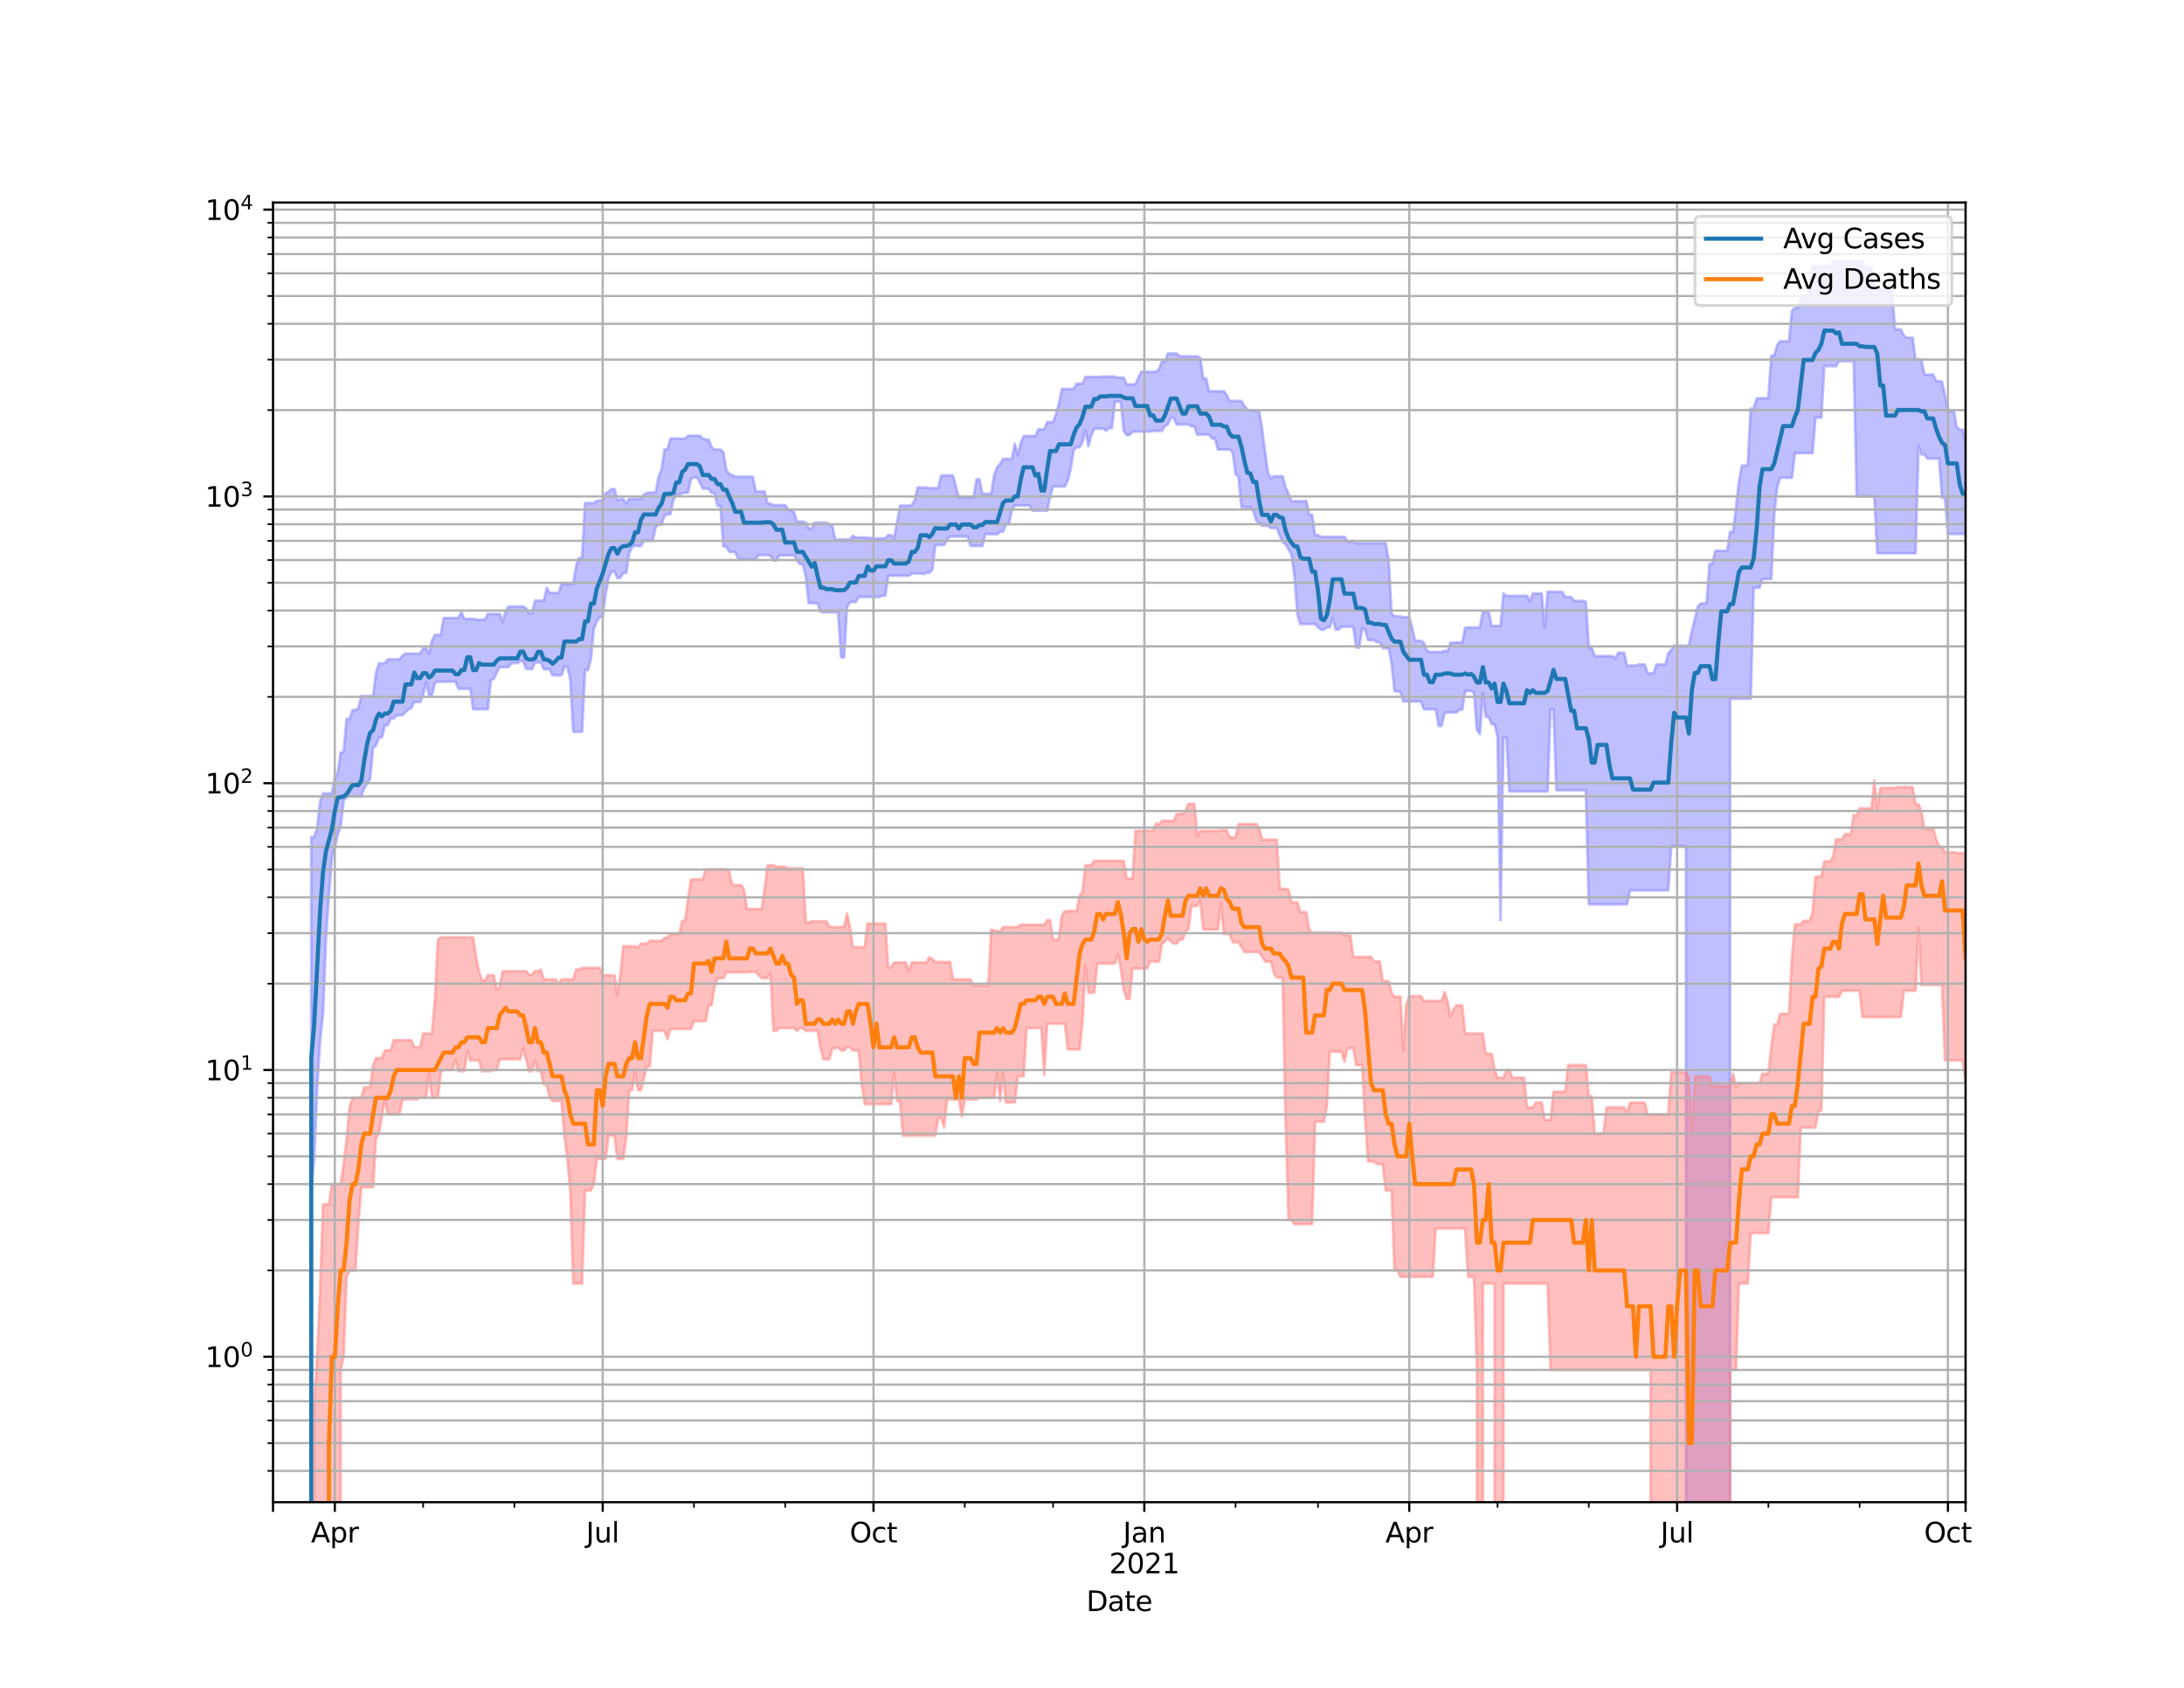 <?xml version="1.0" encoding="utf-8" standalone="no"?>
<!DOCTYPE svg PUBLIC "-//W3C//DTD SVG 1.1//EN"
  "http://www.w3.org/Graphics/SVG/1.1/DTD/svg11.dtd">
<svg height="612pt" version="1.1" viewBox="0 0 792 612" width="792pt" xmlns="http://www.w3.org/2000/svg" xmlns:xlink="http://www.w3.org/1999/xlink">
 <defs>
  <style type="text/css">*{stroke-linecap:butt;stroke-linejoin:round;}</style>
 </defs>
 <g id="figure_1">
  <g id="patch_1">
   <path d="M 0 612 
L 792 612 
L 792 0 
L 0 0 
z
" style="fill:#ffffff;"/>
  </g>
  <g id="axes_1">
   <g id="patch_2">
    <path d="M 99 544.68 
L 712.8 544.68 
L 712.8 73.44 
L 99 73.44 
z
" style="fill:#ffffff;"/>
   </g>
   <g id="PolyCollection_1">
    <path clip-path="url(#p68e2955192)" d="M 99 104476.837 
L 99 104476.837 
L 100.067 104476.837 
L 101.135 104476.837 
L 102.202 104476.837 
L 103.27 104476.837 
L 104.337 104476.837 
L 105.405 104476.837 
L 106.472 104476.837 
L 107.54 104476.837 
L 108.607 104476.837 
L 109.675 104476.837 
L 110.742 104476.837 
L 111.81 104476.837 
L 112.877 303.511 
L 113.945 303.511 
L 115.012 300.224 
L 116.08 290.589 
L 117.147 287.704 
L 118.215 287.704 
L 119.282 287.704 
L 120.35 287.704 
L 121.417 281.827 
L 122.485 280.429 
L 123.552 272.769 
L 124.619 272.769 
L 125.687 260.694 
L 126.754 260.694 
L 127.822 257.493 
L 128.889 257.493 
L 129.957 256.845 
L 131.024 252.415 
L 132.092 252.415 
L 133.159 252.415 
L 134.227 252.415 
L 135.294 252.415 
L 136.362 243.965 
L 137.429 240.508 
L 138.497 240.508 
L 139.564 240.508 
L 140.632 239.082 
L 141.699 239.082 
L 142.767 239.082 
L 143.834 239.082 
L 144.902 239.082 
L 145.969 237.716 
L 147.037 236.993 
L 148.104 236.993 
L 149.171 236.993 
L 150.239 236.993 
L 151.306 236.993 
L 152.374 236.993 
L 153.441 235.103 
L 154.509 235.103 
L 155.576 236.993 
L 156.644 232.3 
L 157.711 230.193 
L 158.779 230.193 
L 159.846 230.193 
L 160.914 224.069 
L 161.981 224.069 
L 163.049 224.069 
L 164.116 224.069 
L 165.184 224.069 
L 166.251 224.069 
L 167.319 221.859 
L 168.386 224.406 
L 169.454 224.406 
L 170.521 224.406 
L 171.589 224.406 
L 172.656 224.696 
L 173.723 224.696 
L 174.791 224.696 
L 175.858 224.696 
L 176.926 222.595 
L 177.993 222.595 
L 179.061 222.595 
L 180.128 222.595 
L 181.196 222.595 
L 182.263 225.505 
L 183.331 221.871 
L 184.398 219.916 
L 185.466 219.916 
L 186.533 219.916 
L 187.601 219.916 
L 188.668 219.916 
L 189.736 219.916 
L 190.803 220.61 
L 191.871 222.41 
L 192.938 222.41 
L 194.006 217.834 
L 195.073 217.834 
L 196.141 217.834 
L 197.208 217.834 
L 198.275 213.121 
L 199.343 214.992 
L 200.41 214.992 
L 201.478 214.992 
L 202.545 214.992 
L 203.613 211.732 
L 204.68 211.732 
L 205.748 211.732 
L 206.815 211.732 
L 207.883 211.732 
L 208.95 205.206 
L 210.018 202.318 
L 211.085 202.318 
L 212.153 182.429 
L 213.22 182.429 
L 214.288 182.429 
L 215.355 182.429 
L 216.423 181.607 
L 217.49 181.453 
L 218.558 181.453 
L 219.625 178.87 
L 220.693 178.292 
L 221.76 177.312 
L 222.827 177.312 
L 223.895 181.509 
L 224.962 180.911 
L 226.03 180.911 
L 227.097 182.601 
L 228.165 180.911 
L 229.232 180.911 
L 230.3 180.911 
L 231.367 180.911 
L 232.435 180.911 
L 233.502 179.353 
L 234.57 178.703 
L 235.637 178.593 
L 236.705 178.593 
L 237.772 178.593 
L 238.84 172.889 
L 239.907 170.118 
L 240.975 162.968 
L 242.042 162.968 
L 243.11 159.029 
L 244.177 159.029 
L 245.245 159.029 
L 246.312 159.029 
L 247.379 159.029 
L 248.447 159.029 
L 249.514 158.008 
L 250.582 158.008 
L 251.649 158.008 
L 252.717 158.008 
L 253.784 158.008 
L 254.852 159.029 
L 255.919 159.388 
L 256.987 159.388 
L 258.054 162.185 
L 259.122 163.033 
L 260.189 163.033 
L 261.257 163.033 
L 262.324 163.945 
L 263.392 170.489 
L 264.459 171.867 
L 265.527 172.253 
L 266.594 172.862 
L 267.662 172.862 
L 268.729 172.862 
L 269.797 172.862 
L 270.864 172.862 
L 271.931 172.862 
L 272.999 172.862 
L 274.066 178.223 
L 275.134 178.223 
L 276.201 178.223 
L 277.269 178.223 
L 278.336 182.572 
L 279.404 182.572 
L 280.471 183.149 
L 281.539 183.149 
L 282.606 183.149 
L 283.674 183.149 
L 284.741 183.149 
L 285.809 184.711 
L 286.876 185.012 
L 287.944 185.791 
L 289.011 189.164 
L 290.079 189.164 
L 291.146 189.164 
L 292.214 189.497 
L 293.281 191.689 
L 294.349 191.689 
L 295.416 189.497 
L 296.483 189.497 
L 297.551 189.497 
L 298.618 189.497 
L 299.686 189.497 
L 300.753 190.001 
L 301.821 190.682 
L 302.888 195.597 
L 303.956 195.597 
L 305.023 195.597 
L 306.091 195.597 
L 307.158 195.597 
L 308.226 195.597 
L 309.293 194.265 
L 310.361 194.92 
L 311.428 194.92 
L 312.496 194.92 
L 313.563 194.92 
L 314.631 194.92 
L 315.698 195.109 
L 316.766 195.203 
L 317.833 195.203 
L 318.901 195.203 
L 319.968 195.203 
L 321.035 195.203 
L 322.103 194.061 
L 323.17 194.061 
L 324.238 195.203 
L 325.305 189.396 
L 326.373 183.353 
L 327.44 183.353 
L 328.508 183.353 
L 329.575 183.353 
L 330.643 183.149 
L 331.71 181.397 
L 332.778 176.791 
L 333.845 176.791 
L 334.913 176.791 
L 335.98 176.791 
L 337.048 177.019 
L 338.115 177.019 
L 339.183 177.006 
L 340.25 177.006 
L 341.318 172.406 
L 342.385 172.406 
L 343.453 172.406 
L 344.52 172.406 
L 345.587 172.406 
L 346.655 176.477 
L 347.722 180.411 
L 348.79 180.411 
L 349.857 180.411 
L 350.925 180.411 
L 351.992 180.411 
L 353.06 180.411 
L 354.127 173.754 
L 355.195 173.754 
L 356.262 179.033 
L 357.33 179.033 
L 358.397 179.033 
L 359.465 179.033 
L 360.532 172.204 
L 361.6 169.333 
L 362.667 168.335 
L 363.735 166.433 
L 364.802 166.433 
L 365.87 166.433 
L 366.937 166.433 
L 368.005 160.913 
L 369.072 165.213 
L 370.139 160.692 
L 371.207 158.091 
L 372.274 158.091 
L 373.342 158.091 
L 374.409 158.091 
L 375.477 158.091 
L 376.544 155.68 
L 377.612 155.68 
L 378.679 155.68 
L 379.747 153.076 
L 380.814 153.076 
L 381.882 153.076 
L 382.949 150.218 
L 384.017 146.299 
L 385.084 141.029 
L 386.152 141.029 
L 387.219 141.029 
L 388.287 141.029 
L 389.354 141.029 
L 390.422 139.112 
L 391.489 139.112 
L 392.557 139.112 
L 393.624 136.687 
L 394.691 136.687 
L 395.759 136.687 
L 396.826 136.687 
L 397.894 136.687 
L 398.961 136.687 
L 400.029 136.547 
L 401.096 136.547 
L 402.164 136.547 
L 403.231 136.547 
L 404.299 136.547 
L 405.366 136.923 
L 406.434 136.923 
L 407.501 136.923 
L 408.569 139.392 
L 409.636 139.392 
L 410.704 139.392 
L 411.771 139.392 
L 412.839 136.923 
L 413.906 134.824 
L 414.974 134.824 
L 416.041 134.824 
L 417.109 134.824 
L 418.176 134.824 
L 419.243 134.824 
L 420.311 133.821 
L 421.378 131.096 
L 422.446 131.096 
L 423.513 128.2 
L 424.581 128.2 
L 425.648 128.2 
L 426.716 128.2 
L 427.783 129.21 
L 428.851 129.21 
L 429.918 129.21 
L 430.986 129.21 
L 432.053 129.21 
L 433.121 129.21 
L 434.188 129.21 
L 435.256 129.701 
L 436.323 137.225 
L 437.391 137.225 
L 438.458 141.873 
L 439.526 141.873 
L 440.593 141.873 
L 441.661 141.873 
L 442.728 141.873 
L 443.795 141.873 
L 444.863 143.205 
L 445.93 145.384 
L 446.998 145.384 
L 448.065 145.384 
L 449.133 145.384 
L 450.2 145.384 
L 451.268 147.217 
L 452.335 148.506 
L 453.403 148.859 
L 454.47 148.859 
L 455.538 148.859 
L 456.605 148.859 
L 457.673 155.48 
L 458.74 163.768 
L 459.808 171.394 
L 460.875 173.386 
L 461.943 172.724 
L 463.01 172.724 
L 464.078 172.724 
L 465.145 172.724 
L 466.213 176.699 
L 467.28 179.091 
L 468.347 181.748 
L 469.415 181.748 
L 470.482 181.748 
L 471.55 181.748 
L 472.617 181.748 
L 473.685 181.621 
L 474.752 186.594 
L 475.82 186.594 
L 476.887 194.024 
L 477.955 194.024 
L 479.022 194.657 
L 480.09 194.657 
L 481.157 194.657 
L 482.225 194.657 
L 483.292 194.657 
L 484.36 194.657 
L 485.427 194.657 
L 486.495 194.657 
L 487.562 194.657 
L 488.63 196.337 
L 489.697 196.337 
L 490.765 196.123 
L 491.832 196.977 
L 492.899 196.977 
L 493.967 196.977 
L 495.034 196.977 
L 496.102 196.977 
L 497.169 196.977 
L 498.237 196.977 
L 499.304 196.977 
L 500.372 196.977 
L 501.439 196.977 
L 502.507 196.977 
L 503.574 203.027 
L 504.642 222.468 
L 505.709 223.509 
L 506.777 223.509 
L 507.844 223.509 
L 508.912 223.794 
L 509.979 223.794 
L 511.047 223.794 
L 512.114 227.698 
L 513.182 232.358 
L 514.249 232.358 
L 515.317 232.358 
L 516.384 233.054 
L 517.451 235.999 
L 518.519 236.406 
L 519.586 236.406 
L 520.654 236.406 
L 521.721 236.406 
L 522.789 236.406 
L 523.856 235.999 
L 524.924 236.186 
L 525.991 233.054 
L 527.059 233.054 
L 528.126 232.966 
L 529.194 232.966 
L 530.261 232.966 
L 531.329 227.607 
L 532.396 227.607 
L 533.464 227.529 
L 534.531 227.529 
L 535.599 227.529 
L 536.666 227.529 
L 537.734 221.882 
L 538.801 221.882 
L 539.869 221.882 
L 540.936 226.951 
L 542.003 226.951 
L 543.071 226.951 
L 544.138 226.951 
L 545.206 215.209 
L 546.273 216.043 
L 547.341 216.043 
L 548.408 216.043 
L 549.476 216.043 
L 550.543 216.043 
L 551.611 216.043 
L 552.678 216.043 
L 553.746 216.043 
L 554.813 218.106 
L 555.881 215.209 
L 556.948 215.209 
L 558.016 215.209 
L 559.083 215.209 
L 560.151 227.646 
L 561.218 214.592 
L 562.286 214.592 
L 563.353 214.592 
L 564.421 214.592 
L 565.488 214.592 
L 566.555 214.592 
L 567.623 216.467 
L 568.69 216.467 
L 569.758 216.467 
L 570.825 217.886 
L 571.893 217.886 
L 572.96 217.886 
L 574.028 217.886 
L 575.095 218.201 
L 576.163 234.828 
L 577.23 234.828 
L 578.298 237.895 
L 579.365 237.895 
L 580.433 237.895 
L 581.5 237.895 
L 582.568 237.895 
L 583.635 237.895 
L 584.703 237.895 
L 585.77 238.733 
L 586.838 236.691 
L 587.905 236.691 
L 588.973 236.691 
L 590.04 241.361 
L 591.107 241.361 
L 592.175 241.361 
L 593.242 241.361 
L 594.31 240.941 
L 595.377 240.941 
L 596.445 240.941 
L 597.512 244.151 
L 598.58 244.151 
L 599.647 244.151 
L 600.715 240.941 
L 601.782 240.941 
L 602.85 240.941 
L 603.917 240.941 
L 604.985 236.865 
L 606.052 235.641 
L 607.12 234.119 
L 608.187 234.119 
L 609.255 234.119 
L 610.322 234.119 
L 611.39 234.119 
L 612.457 234.119 
L 613.525 228.748 
L 614.592 224.648 
L 615.659 219.982 
L 616.727 218.783 
L 617.794 218.783 
L 618.862 218.783 
L 619.929 204.416 
L 620.997 204.416 
L 622.064 199.694 
L 623.132 199.694 
L 624.199 199.694 
L 625.267 199.694 
L 626.334 199.694 
L 627.402 192.88 
L 628.469 193.025 
L 629.537 184.187 
L 630.604 174.579 
L 631.672 168.798 
L 632.739 168.798 
L 633.807 168.798 
L 634.874 148.177 
L 635.942 148.177 
L 637.009 144.587 
L 638.077 144.384 
L 639.144 144.384 
L 640.211 144.384 
L 641.279 144.384 
L 642.346 128.938 
L 643.414 128.938 
L 644.481 125.112 
L 645.549 123.754 
L 646.616 123.754 
L 647.684 123.754 
L 648.751 123.754 
L 649.819 112.655 
L 650.886 111.678 
L 651.954 111.678 
L 653.021 109.002 
L 654.089 107.2 
L 655.156 107.2 
L 656.224 107.2 
L 657.291 96.56 
L 658.359 96.56 
L 659.426 96.56 
L 660.494 96.56 
L 661.561 96.507 
L 662.629 96.507 
L 663.696 96.507 
L 664.763 94.86 
L 665.831 94.86 
L 666.898 94.86 
L 667.966 94.86 
L 669.033 94.86 
L 670.101 94.86 
L 671.168 94.86 
L 672.236 94.86 
L 673.303 94.86 
L 674.371 94.86 
L 675.438 94.86 
L 676.506 96.98 
L 677.573 96.98 
L 678.641 96.98 
L 679.708 105.04 
L 680.776 105.04 
L 681.843 105.04 
L 682.911 105.04 
L 683.978 105.535 
L 685.046 105.535 
L 686.113 105.535 
L 687.181 119.431 
L 688.248 119.431 
L 689.315 119.431 
L 690.383 121.66 
L 691.45 122.464 
L 692.518 122.464 
L 693.585 122.464 
L 694.653 130.349 
L 695.72 130.349 
L 696.788 130.349 
L 697.855 135.837 
L 698.923 135.837 
L 699.99 135.837 
L 701.058 135.837 
L 702.125 138.233 
L 703.193 138.233 
L 704.26 138.405 
L 705.328 143.461 
L 706.395 149.118 
L 707.463 149.118 
L 708.53 149.118 
L 709.598 154.943 
L 710.665 155.791 
L 711.733 155.791 
L 712.8 160.249 
L 712.8 193.613 
L 712.8 193.613 
L 711.733 193.613 
L 710.665 193.613 
L 709.598 193.613 
L 708.53 193.613 
L 707.463 193.613 
L 706.395 193.613 
L 705.328 180.539 
L 704.26 180.539 
L 703.193 166.3 
L 702.125 166.3 
L 701.058 166.3 
L 699.99 166.3 
L 698.923 166.3 
L 697.855 164.766 
L 696.788 164.766 
L 695.72 161.629 
L 694.653 200.611 
L 693.585 200.611 
L 692.518 200.611 
L 691.45 200.611 
L 690.383 200.611 
L 689.315 200.611 
L 688.248 200.611 
L 687.181 200.611 
L 686.113 200.611 
L 685.046 200.611 
L 683.978 200.611 
L 682.911 200.611 
L 681.843 200.611 
L 680.776 200.611 
L 679.708 180.007 
L 678.641 180.007 
L 677.573 180.007 
L 676.506 180.007 
L 675.438 180.007 
L 674.371 180.007 
L 673.303 180.007 
L 672.236 130.967 
L 671.168 130.967 
L 670.101 130.967 
L 669.033 130.967 
L 667.966 130.967 
L 666.898 130.967 
L 665.831 132.758 
L 664.763 132.758 
L 663.696 132.758 
L 662.629 132.758 
L 661.561 132.758 
L 660.494 151.384 
L 659.426 151.384 
L 658.359 151.384 
L 657.291 164.275 
L 656.224 164.275 
L 655.156 164.275 
L 654.089 164.275 
L 653.021 164.275 
L 651.954 164.275 
L 650.886 164.275 
L 649.819 173.226 
L 648.751 173.226 
L 647.684 173.226 
L 646.616 173.226 
L 645.549 173.226 
L 644.481 176.565 
L 643.414 186.557 
L 642.346 209.909 
L 641.279 209.909 
L 640.211 209.909 
L 639.144 209.909 
L 638.077 213.092 
L 637.009 213.092 
L 635.942 213.092 
L 634.874 253.345 
L 633.807 253.345 
L 632.739 253.345 
L 631.672 253.345 
L 630.604 253.345 
L 629.537 253.345 
L 628.469 253.345 
L 627.402 253.345 
L 626.334 104476.837 
L 625.267 104476.837 
L 624.199 104476.837 
L 623.132 104476.837 
L 622.064 104476.837 
L 620.997 104476.837 
L 619.929 104476.837 
L 618.862 104476.837 
L 617.794 104476.837 
L 616.727 104476.837 
L 615.659 104476.837 
L 614.592 104476.837 
L 613.525 104476.837 
L 612.457 104476.837 
L 611.39 306.831 
L 610.322 306.831 
L 609.255 306.831 
L 608.187 306.831 
L 607.12 306.831 
L 606.052 306.831 
L 604.985 322.843 
L 603.917 322.843 
L 602.85 322.843 
L 601.782 322.843 
L 600.715 322.843 
L 599.647 322.843 
L 598.58 322.843 
L 597.512 322.843 
L 596.445 322.843 
L 595.377 322.843 
L 594.31 322.843 
L 593.242 322.843 
L 592.175 322.843 
L 591.107 322.843 
L 590.04 327.922 
L 588.973 327.922 
L 587.905 327.922 
L 586.838 327.922 
L 585.77 327.922 
L 584.703 327.922 
L 583.635 327.922 
L 582.568 327.922 
L 581.5 327.922 
L 580.433 327.922 
L 579.365 327.922 
L 578.298 327.922 
L 577.23 327.922 
L 576.163 327.922 
L 575.095 286.542 
L 574.028 286.542 
L 572.96 286.542 
L 571.893 286.542 
L 570.825 286.542 
L 569.758 286.542 
L 568.69 286.542 
L 567.623 286.542 
L 566.555 286.542 
L 565.488 286.542 
L 564.421 286.542 
L 563.353 257.218 
L 562.286 257.218 
L 561.218 286.975 
L 560.151 286.975 
L 559.083 286.975 
L 558.016 286.975 
L 556.948 286.975 
L 555.881 286.975 
L 554.813 286.975 
L 553.746 286.975 
L 552.678 286.975 
L 551.611 286.975 
L 550.543 286.975 
L 549.476 286.975 
L 548.408 286.975 
L 547.341 286.975 
L 546.273 267.239 
L 545.206 267.239 
L 544.138 333.646 
L 543.071 267.208 
L 542.003 262.593 
L 540.936 262.593 
L 539.869 259.892 
L 538.801 259.892 
L 537.734 251.241 
L 536.666 266.192 
L 535.599 264.783 
L 534.531 251.241 
L 533.464 250.46 
L 532.396 250.46 
L 531.329 250.46 
L 530.261 257.343 
L 529.194 257.343 
L 528.126 258.356 
L 527.059 258.356 
L 525.991 258.356 
L 524.924 258.356 
L 523.856 258.356 
L 522.789 263.216 
L 521.721 263.216 
L 520.654 257.193 
L 519.586 257.193 
L 518.519 257.193 
L 517.451 257.193 
L 516.384 257.193 
L 515.317 254.364 
L 514.249 254.364 
L 513.182 254.364 
L 512.114 254.364 
L 511.047 254.364 
L 509.979 254.364 
L 508.912 254.364 
L 507.844 250.784 
L 506.777 250.784 
L 505.709 250.633 
L 504.642 240.577 
L 503.574 235.026 
L 502.507 235.026 
L 501.439 235.026 
L 500.372 232.879 
L 499.304 232.879 
L 498.237 232.056 
L 497.169 232.056 
L 496.102 232.056 
L 495.034 228.352 
L 493.967 227.763 
L 492.899 234.843 
L 491.832 234.843 
L 490.765 227.233 
L 489.697 227.233 
L 488.63 227.233 
L 487.562 227.233 
L 486.495 227.233 
L 485.427 228.286 
L 484.36 228.286 
L 483.292 224.081 
L 482.225 227.439 
L 481.157 227.439 
L 480.09 228.286 
L 479.022 228.286 
L 477.955 227.439 
L 476.887 226.266 
L 475.82 226.266 
L 474.752 226.266 
L 473.685 226.266 
L 472.617 226.266 
L 471.55 226.266 
L 470.482 222.875 
L 469.415 208.793 
L 468.347 201.163 
L 467.28 199.187 
L 466.213 197.34 
L 465.145 196.506 
L 464.078 194.209 
L 463.01 191.508 
L 461.943 191.45 
L 460.875 191.45 
L 459.808 190.631 
L 458.74 190.631 
L 457.673 190.631 
L 456.605 189.575 
L 455.538 188.767 
L 454.47 185.139 
L 453.403 183.926 
L 452.335 183.926 
L 451.268 183.926 
L 450.2 183.926 
L 449.133 172.947 
L 448.065 171.931 
L 446.998 163.964 
L 445.93 163.021 
L 444.863 163.021 
L 443.795 163.021 
L 442.728 163.021 
L 441.661 163.021 
L 440.593 159.029 
L 439.526 159.029 
L 438.458 157.558 
L 437.391 157.558 
L 436.323 157.558 
L 435.256 157.558 
L 434.188 157.558 
L 433.121 154.599 
L 432.053 154.599 
L 430.986 153.905 
L 429.918 153.905 
L 428.851 153.905 
L 427.783 153.905 
L 426.716 153.905 
L 425.648 151.487 
L 424.581 151.487 
L 423.513 153.905 
L 422.446 154.463 
L 421.378 156.239 
L 420.311 156.239 
L 419.243 156.239 
L 418.176 156.239 
L 417.109 156.477 
L 416.041 156.477 
L 414.974 156.502 
L 413.906 156.502 
L 412.839 156.502 
L 411.771 156.502 
L 410.704 156.502 
L 409.636 157.775 
L 408.569 157.775 
L 407.501 156.178 
L 406.434 145.605 
L 405.366 145.605 
L 404.299 145.605 
L 403.231 155.281 
L 402.164 155.281 
L 401.096 156.178 
L 400.029 155.417 
L 398.961 155.417 
L 397.894 155.417 
L 396.826 155.417 
L 395.759 157.85 
L 394.691 161.737 
L 393.624 155.846 
L 392.557 160.322 
L 391.489 162.182 
L 390.422 162.182 
L 389.354 163.161 
L 388.287 169.897 
L 387.219 174.24 
L 386.152 176.389 
L 385.084 176.389 
L 384.017 176.389 
L 382.949 176.389 
L 381.882 176.389 
L 380.814 180.229 
L 379.747 185.144 
L 378.679 185.144 
L 377.612 185.144 
L 376.544 185.144 
L 375.477 185.144 
L 374.409 185.144 
L 373.342 183.27 
L 372.274 183.27 
L 371.207 183.27 
L 370.139 183.27 
L 369.072 183.27 
L 368.005 183.27 
L 366.937 185.018 
L 365.87 190.069 
L 364.802 190.069 
L 363.735 192.766 
L 362.667 192.766 
L 361.6 193.692 
L 360.532 193.692 
L 359.465 193.692 
L 358.397 193.692 
L 357.33 193.503 
L 356.262 197.96 
L 355.195 197.96 
L 354.127 197.96 
L 353.06 197.96 
L 351.992 197.96 
L 350.925 194.557 
L 349.857 194.557 
L 348.79 194.557 
L 347.722 194.557 
L 346.655 194.557 
L 345.587 194.557 
L 344.52 194.557 
L 343.453 195.521 
L 342.385 197.619 
L 341.318 197.619 
L 340.25 197.619 
L 339.183 197.619 
L 338.115 206.552 
L 337.048 207.663 
L 335.98 207.663 
L 334.913 208.14 
L 333.845 207.93 
L 332.778 207.93 
L 331.71 207.93 
L 330.643 207.93 
L 329.575 208.768 
L 328.508 208.768 
L 327.44 208.768 
L 326.373 208.768 
L 325.305 208.768 
L 324.238 208.768 
L 323.17 208.768 
L 322.103 208.768 
L 321.035 216.003 
L 319.968 216.003 
L 318.901 216.446 
L 317.833 216.446 
L 316.766 216.446 
L 315.698 216.446 
L 314.631 216.446 
L 313.563 216.446 
L 312.496 216.446 
L 311.428 216.446 
L 310.361 218.306 
L 309.293 218.306 
L 308.226 218.306 
L 307.158 220.146 
L 306.091 238.353 
L 305.023 238.353 
L 303.956 222.019 
L 302.888 222.019 
L 301.821 222.019 
L 300.753 222.019 
L 299.686 222.019 
L 298.618 222.019 
L 297.551 221.791 
L 296.483 218.709 
L 295.416 218.709 
L 294.349 218.709 
L 293.281 218.709 
L 292.214 209.007 
L 291.146 204.572 
L 290.079 204.572 
L 289.011 203.253 
L 287.944 201.351 
L 286.876 201.351 
L 285.809 201.351 
L 284.741 201.351 
L 283.674 201.351 
L 282.606 201.351 
L 281.539 203.253 
L 280.471 203.253 
L 279.404 201.453 
L 278.336 201.257 
L 277.269 201.257 
L 276.201 201.257 
L 275.134 201.257 
L 274.066 202.809 
L 272.999 202.809 
L 271.931 202.809 
L 270.864 202.809 
L 269.797 202.809 
L 268.729 202.809 
L 267.662 202.474 
L 266.594 200.101 
L 265.527 200.101 
L 264.459 200.101 
L 263.392 198.142 
L 262.324 198.142 
L 261.257 183.397 
L 260.189 183.397 
L 259.122 178.756 
L 258.054 178.756 
L 256.987 177.278 
L 255.919 177.167 
L 254.852 177.167 
L 253.784 174.933 
L 252.717 173.121 
L 251.649 173.121 
L 250.582 173.577 
L 249.514 178.646 
L 248.447 178.646 
L 247.379 178.923 
L 246.312 179.397 
L 245.245 179.397 
L 244.177 181.35 
L 243.11 186.427 
L 242.042 186.427 
L 240.975 187.051 
L 239.907 190.278 
L 238.84 190.278 
L 237.772 191.044 
L 236.705 196.104 
L 235.637 196.104 
L 234.57 196.104 
L 233.502 196.104 
L 232.435 197.967 
L 231.367 197.967 
L 230.3 197.853 
L 229.232 198.271 
L 228.165 200.632 
L 227.097 207.705 
L 226.03 207.705 
L 224.962 209.543 
L 223.895 209.543 
L 222.827 207.199 
L 221.76 207.199 
L 220.693 209.543 
L 219.625 215.535 
L 218.558 223.735 
L 217.49 223.735 
L 216.423 225.333 
L 215.355 227.932 
L 214.288 238.882 
L 213.22 242.952 
L 212.153 242.952 
L 211.085 265.317 
L 210.018 265.317 
L 208.95 265.317 
L 207.883 265.317 
L 206.815 246.531 
L 205.748 241.731 
L 204.68 241.731 
L 203.613 244.867 
L 202.545 244.867 
L 201.478 244.867 
L 200.41 244.867 
L 199.343 242.662 
L 198.275 242.662 
L 197.208 242.662 
L 196.141 240.216 
L 195.073 240.216 
L 194.006 240.216 
L 192.938 242.662 
L 191.871 242.5 
L 190.803 242.5 
L 189.736 239.756 
L 188.668 239.688 
L 187.601 240.456 
L 186.533 240.456 
L 185.466 240.456 
L 184.398 241.856 
L 183.331 241.856 
L 182.263 241.856 
L 181.196 241.856 
L 180.128 243.909 
L 179.061 246.138 
L 177.993 246.61 
L 176.926 257.168 
L 175.858 257.168 
L 174.791 257.168 
L 173.723 257.168 
L 172.656 257.168 
L 171.589 257.168 
L 170.521 249.735 
L 169.454 249.735 
L 168.386 249.735 
L 167.319 249.735 
L 166.251 249.735 
L 165.184 247.166 
L 164.116 247.166 
L 163.049 247.166 
L 161.981 247.166 
L 160.914 247.166 
L 159.846 247.166 
L 158.779 247.166 
L 157.711 247.648 
L 156.644 252.035 
L 155.576 252.035 
L 154.509 247.426 
L 153.441 252.035 
L 152.374 254.529 
L 151.306 254.529 
L 150.239 254.529 
L 149.171 256.746 
L 148.104 257.268 
L 147.037 258.177 
L 145.969 259.339 
L 144.902 259.339 
L 143.834 259.339 
L 142.767 260.505 
L 141.699 260.505 
L 140.632 262.932 
L 139.564 262.932 
L 138.497 267.395 
L 137.429 267.395 
L 136.362 270.268 
L 135.294 271.177 
L 134.227 282.39 
L 133.159 284.123 
L 132.092 285.69 
L 131.024 288.746 
L 129.957 288.746 
L 128.889 288.746 
L 127.822 288.746 
L 126.754 288.796 
L 125.687 289.25 
L 124.619 290.173 
L 123.552 299.71 
L 122.485 302.548 
L 121.417 307.359 
L 120.35 311.316 
L 119.282 324.473 
L 118.215 340.517 
L 117.147 367.602 
L 116.08 377.536 
L 115.012 394.784 
L 113.945 420.187 
L 112.877 431.669 
L 111.81 104476.837 
L 110.742 104476.837 
L 109.675 104476.837 
L 108.607 104476.837 
L 107.54 104476.837 
L 106.472 104476.837 
L 105.405 104476.837 
L 104.337 104476.837 
L 103.27 104476.837 
L 102.202 104476.837 
L 101.135 104476.837 
L 100.067 104476.837 
L 99 104476.837 
z
" style="fill:#8080ff;fill-opacity:0.5;stroke:#8080ff;stroke-opacity:0.5;"/>
   </g>
   <g id="PolyCollection_2">
    <path clip-path="url(#p68e2955192)" d="M 99 104476.837 
L 99 104476.837 
L 100.067 104476.837 
L 101.135 104476.837 
L 102.202 104476.837 
L 103.27 104476.837 
L 104.337 104476.837 
L 105.405 104476.837 
L 106.472 104476.837 
L 107.54 104476.837 
L 108.607 104476.837 
L 109.675 104476.837 
L 110.742 104476.837 
L 111.81 104476.837 
L 112.877 104476.837 
L 113.945 508.065 
L 115.012 491.957 
L 116.08 467.994 
L 117.147 436.692 
L 118.215 436.692 
L 119.282 436.692 
L 120.35 429.352 
L 121.417 429.352 
L 122.485 429.352 
L 123.552 429.352 
L 124.619 422.069 
L 125.687 413.358 
L 126.754 401.57 
L 127.822 398.05 
L 128.889 398.05 
L 129.957 398.05 
L 131.024 398.05 
L 132.092 394.262 
L 133.159 394.262 
L 134.227 394.262 
L 135.294 386.201 
L 136.362 383.668 
L 137.429 383.668 
L 138.497 383.668 
L 139.564 380.882 
L 140.632 380.882 
L 141.699 380.882 
L 142.767 377.179 
L 143.834 377.179 
L 144.902 377.179 
L 145.969 377.179 
L 147.037 377.179 
L 148.104 377.179 
L 149.171 377.179 
L 150.239 379.739 
L 151.306 379.739 
L 152.374 379.739 
L 153.441 374.756 
L 154.509 374.756 
L 155.576 374.756 
L 156.644 374.756 
L 157.711 362.443 
L 158.779 340.834 
L 159.846 339.89 
L 160.914 339.89 
L 161.981 339.89 
L 163.049 339.89 
L 164.116 339.89 
L 165.184 339.89 
L 166.251 339.89 
L 167.319 339.89 
L 168.386 339.89 
L 169.454 339.89 
L 170.521 339.89 
L 171.589 339.89 
L 172.656 346.956 
L 173.723 352.366 
L 174.791 355.555 
L 175.858 355.555 
L 176.926 353.615 
L 177.993 353.615 
L 179.061 353.615 
L 180.128 358.749 
L 181.196 358.046 
L 182.263 352.161 
L 183.331 352.161 
L 184.398 352.161 
L 185.466 352.161 
L 186.533 352.161 
L 187.601 352.161 
L 188.668 352.161 
L 189.736 352.161 
L 190.803 352.161 
L 191.871 353.404 
L 192.938 353.404 
L 194.006 352.161 
L 195.073 352.161 
L 196.141 351.552 
L 197.208 355.116 
L 198.275 355.116 
L 199.343 355.116 
L 200.41 355.116 
L 201.478 355.116 
L 202.545 356.67 
L 203.613 355.116 
L 204.68 355.116 
L 205.748 355.116 
L 206.815 355.116 
L 207.883 355.116 
L 208.95 351.552 
L 210.018 351.552 
L 211.085 350.951 
L 212.153 350.951 
L 213.22 350.951 
L 214.288 350.951 
L 215.355 350.951 
L 216.423 350.951 
L 217.49 350.951 
L 218.558 353.615 
L 219.625 353.615 
L 220.693 353.615 
L 221.76 353.615 
L 222.827 353.615 
L 223.895 360.929 
L 224.962 353.615 
L 226.03 343.117 
L 227.097 343.117 
L 228.165 343.117 
L 229.232 343.117 
L 230.3 343.117 
L 231.367 343.622 
L 232.435 342.125 
L 233.502 342.125 
L 234.57 342.125 
L 235.637 341.153 
L 236.705 341.153 
L 237.772 341.153 
L 238.84 341.153 
L 239.907 341.153 
L 240.975 340.046 
L 242.042 340.046 
L 243.11 338.661 
L 244.177 338.661 
L 245.245 338.661 
L 246.312 338.661 
L 247.379 333.918 
L 248.447 333.918 
L 249.514 325.821 
L 250.582 318.86 
L 251.649 318.86 
L 252.717 318.86 
L 253.784 318.86 
L 254.852 318.86 
L 255.919 315.2 
L 256.987 315.2 
L 258.054 315.2 
L 259.122 315.2 
L 260.189 315.2 
L 261.257 315.2 
L 262.324 315.2 
L 263.392 315.2 
L 264.459 316.019 
L 265.527 320.961 
L 266.594 320.961 
L 267.662 320.961 
L 268.729 320.961 
L 269.797 322.523 
L 270.864 329.626 
L 271.931 329.626 
L 272.999 329.626 
L 274.066 329.626 
L 275.134 329.626 
L 276.201 329.626 
L 277.269 322.523 
L 278.336 313.78 
L 279.404 313.78 
L 280.471 313.78 
L 281.539 314.307 
L 282.606 314.307 
L 283.674 314.307 
L 284.741 314.307 
L 285.809 314.841 
L 286.876 314.841 
L 287.944 314.841 
L 289.011 314.841 
L 290.079 314.841 
L 291.146 314.841 
L 292.214 334.467 
L 293.281 334.467 
L 294.349 334.055 
L 295.416 334.055 
L 296.483 334.055 
L 297.551 334.055 
L 298.618 334.055 
L 299.686 334.055 
L 300.753 336.156 
L 301.821 336.156 
L 302.888 336.156 
L 303.956 336.156 
L 305.023 336.156 
L 306.091 336.156 
L 307.158 331.269 
L 308.226 336.156 
L 309.293 343.453 
L 310.361 343.453 
L 311.428 343.453 
L 312.496 343.453 
L 313.563 343.453 
L 314.631 334.884 
L 315.698 334.884 
L 316.766 334.884 
L 317.833 334.884 
L 318.901 334.884 
L 319.968 334.884 
L 321.035 334.884 
L 322.103 350.753 
L 323.17 350.753 
L 324.238 349.004 
L 325.305 349.004 
L 326.373 349.004 
L 327.44 349.004 
L 328.508 349.004 
L 329.575 352.161 
L 330.643 349.004 
L 331.71 349.004 
L 332.778 349.004 
L 333.845 349.004 
L 334.913 349.004 
L 335.98 349.004 
L 337.048 347.138 
L 338.115 347.69 
L 339.183 348.814 
L 340.25 348.814 
L 341.318 348.814 
L 342.385 348.814 
L 343.453 348.814 
L 344.52 348.814 
L 345.587 355.116 
L 346.655 355.116 
L 347.722 355.116 
L 348.79 355.116 
L 349.857 355.116 
L 350.925 355.116 
L 351.992 355.116 
L 353.06 357.353 
L 354.127 357.353 
L 355.195 357.353 
L 356.262 357.353 
L 357.33 357.353 
L 358.397 357.353 
L 359.465 337.024 
L 360.532 337.465 
L 361.6 337.465 
L 362.667 337.91 
L 363.735 336.156 
L 364.802 336.156 
L 365.87 336.156 
L 366.937 336.156 
L 368.005 336.156 
L 369.072 336.156 
L 370.139 335.304 
L 371.207 335.304 
L 372.274 335.304 
L 373.342 335.304 
L 374.409 335.304 
L 375.477 335.304 
L 376.544 335.304 
L 377.612 335.304 
L 378.679 335.304 
L 379.747 333.646 
L 380.814 333.646 
L 381.882 340.834 
L 382.949 340.834 
L 384.017 340.36 
L 385.084 331.917 
L 386.152 330.377 
L 387.219 330.377 
L 388.287 330.377 
L 389.354 330.377 
L 390.422 330.377 
L 391.489 324.806 
L 392.557 323.488 
L 393.624 313.693 
L 394.691 313.693 
L 395.759 313.693 
L 396.826 312.15 
L 397.894 312.15 
L 398.961 312.15 
L 400.029 312.15 
L 401.096 312.15 
L 402.164 312.15 
L 403.231 312.15 
L 404.299 312.15 
L 405.366 312.15 
L 406.434 312.15 
L 407.501 312.15 
L 408.569 318.568 
L 409.636 318.568 
L 410.704 318.568 
L 411.771 301.272 
L 412.839 301.272 
L 413.906 301.272 
L 414.974 301.272 
L 416.041 301.272 
L 417.109 301.272 
L 418.176 301.272 
L 419.243 298.573 
L 420.311 298.949 
L 421.378 297.647 
L 422.446 297.647 
L 423.513 297.647 
L 424.581 297.647 
L 425.648 297.647 
L 426.716 295.15 
L 427.783 295.15 
L 428.851 295.15 
L 429.918 293.952 
L 430.986 291.487 
L 432.053 291.487 
L 433.121 291.487 
L 434.188 303.096 
L 435.256 301.272 
L 436.323 301.272 
L 437.391 301.272 
L 438.458 301.272 
L 439.526 301.272 
L 440.593 301.272 
L 441.661 301.272 
L 442.728 301.073 
L 443.795 301.073 
L 444.863 301.073 
L 445.93 303.651 
L 446.998 303.651 
L 448.065 303.651 
L 449.133 298.823 
L 450.2 298.823 
L 451.268 298.823 
L 452.335 298.823 
L 453.403 298.823 
L 454.47 298.823 
L 455.538 298.823 
L 456.605 300.16 
L 457.673 304.425 
L 458.74 304.425 
L 459.808 304.425 
L 460.875 304.425 
L 461.943 304.425 
L 463.01 304.425 
L 464.078 322.312 
L 465.145 322.312 
L 466.213 322.312 
L 467.28 322.63 
L 468.347 327.211 
L 469.415 327.211 
L 470.482 327.211 
L 471.55 330.757 
L 472.617 330.757 
L 473.685 330.757 
L 474.752 337.171 
L 475.82 338.209 
L 476.887 338.209 
L 477.955 338.209 
L 479.022 338.209 
L 480.09 338.209 
L 481.157 338.209 
L 482.225 338.209 
L 483.292 338.209 
L 484.36 338.209 
L 485.427 338.209 
L 486.495 338.209 
L 487.562 339.118 
L 488.63 339.118 
L 489.697 339.118 
L 490.765 346.956 
L 491.832 346.956 
L 492.899 346.956 
L 493.967 346.956 
L 495.034 346.956 
L 496.102 346.956 
L 497.169 346.956 
L 498.237 348.625 
L 499.304 348.625 
L 500.372 348.625 
L 501.439 355.776 
L 502.507 355.776 
L 503.574 355.776 
L 504.642 359.947 
L 505.709 361.428 
L 506.777 361.428 
L 507.844 361.428 
L 508.912 380.882 
L 509.979 364.276 
L 511.047 361.178 
L 512.114 361.178 
L 513.182 361.178 
L 514.249 361.178 
L 515.317 361.178 
L 516.384 362.959 
L 517.451 362.959 
L 518.519 362.959 
L 519.586 362.959 
L 520.654 362.959 
L 521.721 362.959 
L 522.789 362.959 
L 523.856 359.705 
L 524.924 362.959 
L 525.991 368.767 
L 527.059 366.186 
L 528.126 364.544 
L 529.194 364.544 
L 530.261 364.544 
L 531.329 374.756 
L 532.396 374.756 
L 533.464 374.756 
L 534.531 374.756 
L 535.599 374.756 
L 536.666 374.756 
L 537.734 374.756 
L 538.801 382.055 
L 539.869 382.055 
L 540.936 382.055 
L 542.003 387.973 
L 543.071 390.767 
L 544.138 390.767 
L 545.206 390.767 
L 546.273 387.973 
L 547.341 387.973 
L 548.408 390.767 
L 549.476 390.767 
L 550.543 390.767 
L 551.611 390.767 
L 552.678 390.767 
L 553.746 401.57 
L 554.813 401.57 
L 555.881 401.57 
L 556.948 399.776 
L 558.016 399.776 
L 559.083 399.776 
L 560.151 406.058 
L 561.218 406.058 
L 562.286 406.058 
L 563.353 395.846 
L 564.421 395.846 
L 565.488 395.846 
L 566.555 395.846 
L 567.623 395.846 
L 568.69 386.201 
L 569.758 386.201 
L 570.825 386.201 
L 571.893 386.201 
L 572.96 386.201 
L 574.028 386.201 
L 575.095 386.201 
L 576.163 397.489 
L 577.23 397.489 
L 578.298 411.041 
L 579.365 411.041 
L 580.433 411.041 
L 581.5 411.041 
L 582.568 401.57 
L 583.635 401.57 
L 584.703 401.57 
L 585.77 401.57 
L 586.838 401.57 
L 587.905 401.57 
L 588.973 401.57 
L 590.04 403.439 
L 591.107 399.776 
L 592.175 399.776 
L 593.242 399.776 
L 594.31 399.776 
L 595.377 399.776 
L 596.445 399.776 
L 597.512 404.08 
L 598.58 404.08 
L 599.647 404.08 
L 600.715 404.08 
L 601.782 404.08 
L 602.85 404.08 
L 603.917 404.08 
L 604.985 404.08 
L 606.052 388.885 
L 607.12 388.885 
L 608.187 388.885 
L 609.255 388.885 
L 610.322 388.885 
L 611.39 388.885 
L 612.457 390.289 
L 613.525 411.041 
L 614.592 390.289 
L 615.659 390.289 
L 616.727 390.289 
L 617.794 390.289 
L 618.862 390.289 
L 619.929 390.289 
L 620.997 393.746 
L 622.064 393.746 
L 623.132 393.746 
L 624.199 393.746 
L 625.267 393.746 
L 626.334 393.746 
L 627.402 393.746 
L 628.469 389.348 
L 629.537 394.262 
L 630.604 392.731 
L 631.672 392.731 
L 632.739 392.731 
L 633.807 392.731 
L 634.874 392.731 
L 635.942 392.731 
L 637.009 392.731 
L 638.077 392.731 
L 639.144 389.348 
L 640.211 389.348 
L 641.279 389.348 
L 642.346 379.364 
L 643.414 371.505 
L 644.481 371.505 
L 645.549 367.602 
L 646.616 367.602 
L 647.684 367.602 
L 648.751 367.602 
L 649.819 347.69 
L 650.886 335.163 
L 651.954 335.163 
L 653.021 335.163 
L 654.089 333.918 
L 655.156 333.918 
L 656.224 333.918 
L 657.291 330.885 
L 658.359 317.893 
L 659.426 317.893 
L 660.494 317.893 
L 661.561 312.319 
L 662.629 312.319 
L 663.696 312.319 
L 664.763 310.659 
L 665.831 304.354 
L 666.898 304.354 
L 667.966 304.354 
L 669.033 302.48 
L 670.101 302.48 
L 671.168 302.48 
L 672.236 295.499 
L 673.303 295.85 
L 674.371 293.115 
L 675.438 293.115 
L 676.506 293.115 
L 677.573 293.115 
L 678.641 293.115 
L 679.708 282.961 
L 680.776 293.115 
L 681.843 285.831 
L 682.911 285.69 
L 683.978 285.69 
L 685.046 285.69 
L 686.113 285.69 
L 687.181 285.69 
L 688.248 285.41 
L 689.315 285.41 
L 690.383 285.41 
L 691.45 285.41 
L 692.518 285.41 
L 693.585 285.41 
L 694.653 291.647 
L 695.72 291.647 
L 696.788 294.405 
L 697.855 300.614 
L 698.923 300.614 
L 699.99 300.614 
L 701.058 300.614 
L 702.125 304.283 
L 703.193 306.981 
L 704.26 306.981 
L 705.328 309.057 
L 706.395 309.057 
L 707.463 309.057 
L 708.53 309.057 
L 709.598 309.294 
L 710.665 309.294 
L 711.733 309.294 
L 712.8 309.294 
L 712.8 392.731 
L 712.8 392.731 
L 711.733 384.497 
L 710.665 384.497 
L 709.598 384.497 
L 708.53 384.497 
L 707.463 384.497 
L 706.395 384.497 
L 705.328 384.497 
L 704.26 357.124 
L 703.193 357.124 
L 702.125 357.124 
L 701.058 357.124 
L 699.99 357.124 
L 698.923 357.124 
L 697.855 357.124 
L 696.788 357.124 
L 695.72 336.156 
L 694.653 359.225 
L 693.585 359.225 
L 692.518 359.225 
L 691.45 359.225 
L 690.383 359.225 
L 689.315 368.767 
L 688.248 368.767 
L 687.181 368.767 
L 686.113 368.767 
L 685.046 368.767 
L 683.978 368.767 
L 682.911 368.767 
L 681.843 368.767 
L 680.776 368.767 
L 679.708 368.767 
L 678.641 368.767 
L 677.573 368.767 
L 676.506 368.767 
L 675.438 368.767 
L 674.371 359.225 
L 673.303 359.225 
L 672.236 359.225 
L 671.168 359.225 
L 670.101 359.225 
L 669.033 359.225 
L 667.966 359.225 
L 666.898 361.428 
L 665.831 361.428 
L 664.763 361.428 
L 663.696 361.428 
L 662.629 361.428 
L 661.561 361.428 
L 660.494 402.808 
L 659.426 402.808 
L 658.359 408.838 
L 657.291 408.838 
L 656.224 408.838 
L 655.156 408.838 
L 654.089 408.838 
L 653.021 408.838 
L 651.954 434.11 
L 650.886 434.11 
L 649.819 434.11 
L 648.751 434.11 
L 647.684 434.11 
L 646.616 434.11 
L 645.549 434.11 
L 644.481 434.11 
L 643.414 434.11 
L 642.346 434.11 
L 641.279 447.102 
L 640.211 447.102 
L 639.144 447.102 
L 638.077 447.102 
L 637.009 447.102 
L 635.942 447.102 
L 634.874 447.102 
L 633.807 465.413 
L 632.739 465.413 
L 631.672 465.413 
L 630.604 465.413 
L 629.537 496.716 
L 628.469 496.716 
L 627.402 496.716 
L 626.334 104476.837 
L 625.267 104476.837 
L 624.199 104476.837 
L 623.132 104476.837 
L 622.064 104476.837 
L 620.997 104476.837 
L 619.929 104476.837 
L 618.862 104476.837 
L 617.794 104476.837 
L 616.727 104476.837 
L 615.659 104476.837 
L 614.592 104476.837 
L 613.525 104476.837 
L 612.457 104476.837 
L 611.39 104476.837 
L 610.322 104476.837 
L 609.255 104476.837 
L 608.187 104476.837 
L 607.12 104476.837 
L 606.052 104476.837 
L 604.985 104476.837 
L 603.917 104476.837 
L 602.85 104476.837 
L 601.782 104476.837 
L 600.715 104476.837 
L 599.647 104476.837 
L 598.58 496.716 
L 597.512 496.716 
L 596.445 496.716 
L 595.377 496.716 
L 594.31 496.716 
L 593.242 496.716 
L 592.175 496.716 
L 591.107 496.716 
L 590.04 496.716 
L 588.973 496.716 
L 587.905 496.716 
L 586.838 496.716 
L 585.77 496.716 
L 584.703 496.716 
L 583.635 496.716 
L 582.568 496.716 
L 581.5 496.716 
L 580.433 496.716 
L 579.365 496.716 
L 578.298 496.716 
L 577.23 496.716 
L 576.163 496.716 
L 575.095 496.716 
L 574.028 496.716 
L 572.96 496.716 
L 571.893 496.716 
L 570.825 496.716 
L 569.758 496.716 
L 568.69 496.716 
L 567.623 496.716 
L 566.555 496.716 
L 565.488 496.716 
L 564.421 496.716 
L 563.353 496.716 
L 562.286 496.716 
L 561.218 465.413 
L 560.151 465.413 
L 559.083 465.413 
L 558.016 465.413 
L 556.948 465.413 
L 555.881 465.413 
L 554.813 465.413 
L 553.746 465.413 
L 552.678 465.413 
L 551.611 465.413 
L 550.543 465.413 
L 549.476 465.413 
L 548.408 465.413 
L 547.341 465.413 
L 546.273 465.413 
L 545.206 465.413 
L 544.138 104476.837 
L 543.071 104476.837 
L 542.003 465.413 
L 540.936 465.413 
L 539.869 465.413 
L 538.801 465.413 
L 537.734 465.413 
L 536.666 104476.837 
L 535.599 496.716 
L 534.531 462.971 
L 533.464 462.971 
L 532.396 462.971 
L 531.329 445.46 
L 530.261 445.46 
L 529.194 445.46 
L 528.126 445.46 
L 527.059 445.46 
L 525.991 445.46 
L 524.924 445.46 
L 523.856 445.46 
L 522.789 445.46 
L 521.721 445.46 
L 520.654 445.46 
L 519.586 462.971 
L 518.519 462.971 
L 517.451 462.971 
L 516.384 462.971 
L 515.317 462.971 
L 514.249 462.971 
L 513.182 462.971 
L 512.114 462.971 
L 511.047 462.971 
L 509.979 462.971 
L 508.912 462.971 
L 507.844 462.971 
L 506.777 460.655 
L 505.709 460.655 
L 504.642 431.669 
L 503.574 431.669 
L 502.507 431.669 
L 501.439 422.069 
L 500.372 422.069 
L 499.304 422.069 
L 498.237 421.119 
L 497.169 421.119 
L 496.102 421.119 
L 495.034 405.389 
L 493.967 386.201 
L 492.899 386.201 
L 491.832 386.201 
L 490.765 380.117 
L 489.697 380.117 
L 488.63 380.117 
L 487.562 384.917 
L 486.495 381.27 
L 485.427 381.27 
L 484.36 381.27 
L 483.292 381.27 
L 482.225 381.27 
L 481.157 400.964 
L 480.09 406.737 
L 479.022 406.737 
L 477.955 406.737 
L 476.887 406.737 
L 475.82 443.875 
L 474.752 443.875 
L 473.685 443.875 
L 472.617 443.875 
L 471.55 443.875 
L 470.482 443.875 
L 469.415 443.875 
L 468.347 442.344 
L 467.28 442.344 
L 466.213 406.737 
L 465.145 354.467 
L 464.078 354.467 
L 463.01 354.467 
L 461.943 352.778 
L 460.875 348.625 
L 459.808 348.625 
L 458.74 348.625 
L 457.673 346.774 
L 456.605 345.17 
L 455.538 345.17 
L 454.47 345.17 
L 453.403 345.17 
L 452.335 345.17 
L 451.268 345.17 
L 450.2 343.285 
L 449.133 341.636 
L 448.065 341.636 
L 446.998 341.636 
L 445.93 338.661 
L 444.863 338.661 
L 443.795 338.661 
L 442.728 327.565 
L 441.661 337.024 
L 440.593 337.024 
L 439.526 337.024 
L 438.458 337.024 
L 437.391 337.024 
L 436.323 337.024 
L 435.256 326.395 
L 434.188 328.523 
L 433.121 328.523 
L 432.053 328.523 
L 430.986 336.878 
L 429.918 337.91 
L 428.851 340.676 
L 427.783 340.676 
L 426.716 342.125 
L 425.648 342.125 
L 424.581 341.475 
L 423.513 340.046 
L 422.446 341.475 
L 421.378 342.125 
L 420.311 348.625 
L 419.243 348.625 
L 418.176 348.625 
L 417.109 348.625 
L 416.041 351.151 
L 414.974 351.151 
L 413.906 351.151 
L 412.839 351.151 
L 411.771 351.151 
L 410.704 351.151 
L 409.636 362.187 
L 408.569 362.187 
L 407.501 358.986 
L 406.434 351.151 
L 405.366 346.054 
L 404.299 349.387 
L 403.231 349.387 
L 402.164 349.387 
L 401.096 349.387 
L 400.029 349.387 
L 398.961 349.387 
L 397.894 349.387 
L 396.826 359.947 
L 395.759 359.947 
L 394.691 359.947 
L 393.624 350.162 
L 392.557 370.574 
L 391.489 380.498 
L 390.422 380.498 
L 389.354 380.498 
L 388.287 380.498 
L 387.219 380.498 
L 386.152 371.193 
L 385.084 371.193 
L 384.017 371.193 
L 382.949 371.193 
L 381.882 371.193 
L 380.814 371.193 
L 379.747 371.193 
L 378.679 389.816 
L 377.612 372.456 
L 376.544 372.777 
L 375.477 372.777 
L 374.409 372.777 
L 373.342 372.777 
L 372.274 372.777 
L 371.207 390.289 
L 370.139 390.289 
L 369.072 390.289 
L 368.005 399.776 
L 366.937 399.776 
L 365.87 399.776 
L 364.802 399.776 
L 363.735 388.885 
L 362.667 399.193 
L 361.6 388.885 
L 360.532 398.05 
L 359.465 398.05 
L 358.397 398.05 
L 357.33 398.05 
L 356.262 398.05 
L 355.195 398.05 
L 354.127 398.618 
L 353.06 398.618 
L 351.992 398.618 
L 350.925 398.618 
L 349.857 398.618 
L 348.79 404.73 
L 347.722 398.618 
L 346.655 398.618 
L 345.587 398.618 
L 344.52 398.618 
L 343.453 398.618 
L 342.385 408.838 
L 341.318 405.389 
L 340.25 405.389 
L 339.183 411.8 
L 338.115 411.8 
L 337.048 411.8 
L 335.98 411.8 
L 334.913 411.8 
L 333.845 411.8 
L 332.778 411.8 
L 331.71 411.8 
L 330.643 411.8 
L 329.575 411.8 
L 328.508 411.8 
L 327.44 411.8 
L 326.373 399.193 
L 325.305 399.193 
L 324.238 388.885 
L 323.17 400.366 
L 322.103 400.366 
L 321.035 400.366 
L 319.968 400.366 
L 318.901 400.366 
L 317.833 400.366 
L 316.766 400.366 
L 315.698 400.366 
L 314.631 400.366 
L 313.563 400.366 
L 312.496 393.235 
L 311.428 380.882 
L 310.361 380.882 
L 309.293 380.882 
L 308.226 379.739 
L 307.158 379.739 
L 306.091 380.882 
L 305.023 380.882 
L 303.956 379.739 
L 302.888 380.117 
L 301.821 380.117 
L 300.753 384.081 
L 299.686 384.081 
L 298.618 384.081 
L 297.551 380.117 
L 296.483 373.756 
L 295.416 373.756 
L 294.349 373.756 
L 293.281 373.756 
L 292.214 373.756 
L 291.146 372.777 
L 290.079 372.777 
L 289.011 373.756 
L 287.944 372.777 
L 286.876 372.777 
L 285.809 372.777 
L 284.741 372.777 
L 283.674 372.777 
L 282.606 372.777 
L 281.539 373.756 
L 280.471 373.756 
L 279.404 352.778 
L 278.336 354.682 
L 277.269 354.682 
L 276.201 354.682 
L 275.134 353.615 
L 274.066 352.366 
L 272.999 352.366 
L 271.931 352.366 
L 270.864 352.572 
L 269.797 352.572 
L 268.729 352.572 
L 267.662 352.572 
L 266.594 352.572 
L 265.527 352.572 
L 264.459 352.572 
L 263.392 352.572 
L 262.324 354.682 
L 261.257 354.682 
L 260.189 354.682 
L 259.122 357.813 
L 258.054 364.544 
L 256.987 364.544 
L 255.919 370.268 
L 254.852 370.268 
L 253.784 370.268 
L 252.717 370.268 
L 251.649 370.268 
L 250.582 373.101 
L 249.514 373.101 
L 248.447 373.101 
L 247.379 373.101 
L 246.312 373.101 
L 245.245 373.101 
L 244.177 373.101 
L 243.11 373.101 
L 242.042 376.824 
L 240.975 373.756 
L 239.907 373.756 
L 238.84 373.756 
L 237.772 373.756 
L 236.705 373.756 
L 235.637 386.638 
L 234.57 386.638 
L 233.502 390.767 
L 232.435 395.312 
L 231.367 395.312 
L 230.3 388.426 
L 229.232 395.312 
L 228.165 395.312 
L 227.097 412.572 
L 226.03 420.187 
L 224.962 420.187 
L 223.895 420.187 
L 222.827 411.8 
L 221.76 411.8 
L 220.693 411.8 
L 219.625 420.187 
L 218.558 420.187 
L 217.49 420.187 
L 216.423 420.187 
L 215.355 429.352 
L 214.288 431.669 
L 213.22 431.669 
L 212.153 431.669 
L 211.085 465.413 
L 210.018 465.413 
L 208.95 465.413 
L 207.883 465.413 
L 206.815 431.669 
L 205.748 420.187 
L 204.68 411.8 
L 203.613 399.193 
L 202.545 399.193 
L 201.478 399.193 
L 200.41 399.193 
L 199.343 398.05 
L 198.275 393.235 
L 197.208 393.235 
L 196.141 388.426 
L 195.073 388.426 
L 194.006 384.497 
L 192.938 388.426 
L 191.871 388.426 
L 190.803 384.081 
L 189.736 380.117 
L 188.668 384.081 
L 187.601 384.081 
L 186.533 384.081 
L 185.466 384.081 
L 184.398 384.081 
L 183.331 384.081 
L 182.263 384.081 
L 181.196 384.081 
L 180.128 387.973 
L 179.061 387.973 
L 177.993 388.426 
L 176.926 388.426 
L 175.858 388.426 
L 174.791 388.426 
L 173.723 384.497 
L 172.656 384.497 
L 171.589 384.497 
L 170.521 384.497 
L 169.454 380.882 
L 168.386 388.426 
L 167.319 388.426 
L 166.251 388.426 
L 165.184 384.081 
L 164.116 387.973 
L 163.049 387.973 
L 161.981 387.973 
L 160.914 387.973 
L 159.846 388.885 
L 158.779 398.05 
L 157.711 398.05 
L 156.644 398.05 
L 155.576 388.885 
L 154.509 398.05 
L 153.441 398.05 
L 152.374 398.05 
L 151.306 398.618 
L 150.239 398.618 
L 149.171 398.618 
L 148.104 398.618 
L 147.037 398.618 
L 145.969 398.618 
L 144.902 404.08 
L 143.834 404.08 
L 142.767 404.08 
L 141.699 404.08 
L 140.632 404.08 
L 139.564 398.618 
L 138.497 404.73 
L 137.429 411.041 
L 136.362 412.572 
L 135.294 430.496 
L 134.227 430.496 
L 133.159 430.496 
L 132.092 430.496 
L 131.024 430.496 
L 129.957 443.875 
L 128.889 460.655 
L 127.822 460.655 
L 126.754 460.655 
L 125.687 462.971 
L 124.619 491.957 
L 123.552 496.716 
L 122.485 104476.837 
L 121.417 104476.837 
L 120.35 104476.837 
L 119.282 104476.837 
L 118.215 104476.837 
L 117.147 104476.837 
L 116.08 104476.837 
L 115.012 104476.837 
L 113.945 104476.837 
L 112.877 104476.837 
L 111.81 104476.837 
L 110.742 104476.837 
L 109.675 104476.837 
L 108.607 104476.837 
L 107.54 104476.837 
L 106.472 104476.837 
L 105.405 104476.837 
L 104.337 104476.837 
L 103.27 104476.837 
L 102.202 104476.837 
L 101.135 104476.837 
L 100.067 104476.837 
L 99 104476.837 
z
" style="fill:#ff8080;fill-opacity:0.5;stroke:#ff8080;stroke-opacity:0.5;"/>
   </g>
   <g id="matplotlib.axis_1">
    <g id="xtick_1">
     <g id="line2d_1">
      <path clip-path="url(#p68e2955192)" d="M 99 544.68 
L 99 73.44 
" style="fill:none;stroke:#b0b0b0;stroke-linecap:square;stroke-width:0.8;"/>
     </g>
     <g id="line2d_2">
      <defs>
       <path d="M 0 0 
L 0 3.5 
" id="m4abed1d830" style="stroke:#000000;stroke-width:0.8;"/>
      </defs>
      <g>
       <use style="stroke:#000000;stroke-width:0.8;" x="99" xlink:href="#m4abed1d830" y="544.68"/>
      </g>
     </g>
    </g>
    <g id="xtick_2">
     <g id="line2d_3">
      <path clip-path="url(#p68e2955192)" d="M 121.417 544.68 
L 121.417 73.44 
" style="fill:none;stroke:#b0b0b0;stroke-linecap:square;stroke-width:0.8;"/>
     </g>
     <g id="line2d_4">
      <g>
       <use style="stroke:#000000;stroke-width:0.8;" x="121.417" xlink:href="#m4abed1d830" y="544.68"/>
      </g>
     </g>
     <g id="text_1">
      <!-- Apr -->
      <g transform="translate(112.767 559.278)scale(0.1 -0.1)">
       <defs>
        <path d="M 2188 4044 
L 1331 1722 
L 3047 1722 
L 2188 4044 
z
M 1831 4666 
L 2547 4666 
L 4325 0 
L 3669 0 
L 3244 1197 
L 1141 1197 
L 716 0 
L 50 0 
L 1831 4666 
z
" id="DejaVuSans-41" transform="scale(0.016)"/>
        <path d="M 1159 525 
L 1159 -1331 
L 581 -1331 
L 581 3500 
L 1159 3500 
L 1159 2969 
Q 1341 3281 1617 3432 
Q 1894 3584 2278 3584 
Q 2916 3584 3314 3078 
Q 3713 2572 3713 1747 
Q 3713 922 3314 415 
Q 2916 -91 2278 -91 
Q 1894 -91 1617 61 
Q 1341 213 1159 525 
z
M 3116 1747 
Q 3116 2381 2855 2742 
Q 2594 3103 2138 3103 
Q 1681 3103 1420 2742 
Q 1159 2381 1159 1747 
Q 1159 1113 1420 752 
Q 1681 391 2138 391 
Q 2594 391 2855 752 
Q 3116 1113 3116 1747 
z
" id="DejaVuSans-70" transform="scale(0.016)"/>
        <path d="M 2631 2963 
Q 2534 3019 2420 3045 
Q 2306 3072 2169 3072 
Q 1681 3072 1420 2755 
Q 1159 2438 1159 1844 
L 1159 0 
L 581 0 
L 581 3500 
L 1159 3500 
L 1159 2956 
Q 1341 3275 1631 3429 
Q 1922 3584 2338 3584 
Q 2397 3584 2469 3576 
Q 2541 3569 2628 3553 
L 2631 2963 
z
" id="DejaVuSans-72" transform="scale(0.016)"/>
       </defs>
       <use xlink:href="#DejaVuSans-41"/>
       <use x="68.408" xlink:href="#DejaVuSans-70"/>
       <use x="131.885" xlink:href="#DejaVuSans-72"/>
      </g>
     </g>
    </g>
    <g id="xtick_3">
     <g id="line2d_5">
      <path clip-path="url(#p68e2955192)" d="M 218.558 544.68 
L 218.558 73.44 
" style="fill:none;stroke:#b0b0b0;stroke-linecap:square;stroke-width:0.8;"/>
     </g>
     <g id="line2d_6">
      <g>
       <use style="stroke:#000000;stroke-width:0.8;" x="218.558" xlink:href="#m4abed1d830" y="544.68"/>
      </g>
     </g>
     <g id="text_2">
      <!-- Jul -->
      <g transform="translate(212.525 559.278)scale(0.1 -0.1)">
       <defs>
        <path d="M 628 4666 
L 1259 4666 
L 1259 325 
Q 1259 -519 939 -900 
Q 619 -1281 -91 -1281 
L -331 -1281 
L -331 -750 
L -134 -750 
Q 284 -750 456 -515 
Q 628 -281 628 325 
L 628 4666 
z
" id="DejaVuSans-4a" transform="scale(0.016)"/>
        <path d="M 544 1381 
L 544 3500 
L 1119 3500 
L 1119 1403 
Q 1119 906 1312 657 
Q 1506 409 1894 409 
Q 2359 409 2629 706 
Q 2900 1003 2900 1516 
L 2900 3500 
L 3475 3500 
L 3475 0 
L 2900 0 
L 2900 538 
Q 2691 219 2414 64 
Q 2138 -91 1772 -91 
Q 1169 -91 856 284 
Q 544 659 544 1381 
z
M 1991 3584 
L 1991 3584 
z
" id="DejaVuSans-75" transform="scale(0.016)"/>
        <path d="M 603 4863 
L 1178 4863 
L 1178 0 
L 603 0 
L 603 4863 
z
" id="DejaVuSans-6c" transform="scale(0.016)"/>
       </defs>
       <use xlink:href="#DejaVuSans-4a"/>
       <use x="29.492" xlink:href="#DejaVuSans-75"/>
       <use x="92.871" xlink:href="#DejaVuSans-6c"/>
      </g>
     </g>
    </g>
    <g id="xtick_4">
     <g id="line2d_7">
      <path clip-path="url(#p68e2955192)" d="M 316.766 544.68 
L 316.766 73.44 
" style="fill:none;stroke:#b0b0b0;stroke-linecap:square;stroke-width:0.8;"/>
     </g>
     <g id="line2d_8">
      <g>
       <use style="stroke:#000000;stroke-width:0.8;" x="316.766" xlink:href="#m4abed1d830" y="544.68"/>
      </g>
     </g>
     <g id="text_3">
      <!-- Oct -->
      <g transform="translate(308.12 559.278)scale(0.1 -0.1)">
       <defs>
        <path d="M 2522 4238 
Q 1834 4238 1429 3725 
Q 1025 3213 1025 2328 
Q 1025 1447 1429 934 
Q 1834 422 2522 422 
Q 3209 422 3611 934 
Q 4013 1447 4013 2328 
Q 4013 3213 3611 3725 
Q 3209 4238 2522 4238 
z
M 2522 4750 
Q 3503 4750 4090 4092 
Q 4678 3434 4678 2328 
Q 4678 1225 4090 567 
Q 3503 -91 2522 -91 
Q 1538 -91 948 565 
Q 359 1222 359 2328 
Q 359 3434 948 4092 
Q 1538 4750 2522 4750 
z
" id="DejaVuSans-4f" transform="scale(0.016)"/>
        <path d="M 3122 3366 
L 3122 2828 
Q 2878 2963 2633 3030 
Q 2388 3097 2138 3097 
Q 1578 3097 1268 2742 
Q 959 2388 959 1747 
Q 959 1106 1268 751 
Q 1578 397 2138 397 
Q 2388 397 2633 464 
Q 2878 531 3122 666 
L 3122 134 
Q 2881 22 2623 -34 
Q 2366 -91 2075 -91 
Q 1284 -91 818 406 
Q 353 903 353 1747 
Q 353 2603 823 3093 
Q 1294 3584 2113 3584 
Q 2378 3584 2631 3529 
Q 2884 3475 3122 3366 
z
" id="DejaVuSans-63" transform="scale(0.016)"/>
        <path d="M 1172 4494 
L 1172 3500 
L 2356 3500 
L 2356 3053 
L 1172 3053 
L 1172 1153 
Q 1172 725 1289 603 
Q 1406 481 1766 481 
L 2356 481 
L 2356 0 
L 1766 0 
Q 1100 0 847 248 
Q 594 497 594 1153 
L 594 3053 
L 172 3053 
L 172 3500 
L 594 3500 
L 594 4494 
L 1172 4494 
z
" id="DejaVuSans-74" transform="scale(0.016)"/>
       </defs>
       <use xlink:href="#DejaVuSans-4f"/>
       <use x="78.711" xlink:href="#DejaVuSans-63"/>
       <use x="133.691" xlink:href="#DejaVuSans-74"/>
      </g>
     </g>
    </g>
    <g id="xtick_5">
     <g id="line2d_9">
      <path clip-path="url(#p68e2955192)" d="M 414.974 544.68 
L 414.974 73.44 
" style="fill:none;stroke:#b0b0b0;stroke-linecap:square;stroke-width:0.8;"/>
     </g>
     <g id="line2d_10">
      <g>
       <use style="stroke:#000000;stroke-width:0.8;" x="414.974" xlink:href="#m4abed1d830" y="544.68"/>
      </g>
     </g>
     <g id="text_4">
      <!-- Jan -->
      <g transform="translate(407.266 559.278)scale(0.1 -0.1)">
       <defs>
        <path d="M 2194 1759 
Q 1497 1759 1228 1600 
Q 959 1441 959 1056 
Q 959 750 1161 570 
Q 1363 391 1709 391 
Q 2188 391 2477 730 
Q 2766 1069 2766 1631 
L 2766 1759 
L 2194 1759 
z
M 3341 1997 
L 3341 0 
L 2766 0 
L 2766 531 
Q 2569 213 2275 61 
Q 1981 -91 1556 -91 
Q 1019 -91 701 211 
Q 384 513 384 1019 
Q 384 1609 779 1909 
Q 1175 2209 1959 2209 
L 2766 2209 
L 2766 2266 
Q 2766 2663 2505 2880 
Q 2244 3097 1772 3097 
Q 1472 3097 1187 3025 
Q 903 2953 641 2809 
L 641 3341 
Q 956 3463 1253 3523 
Q 1550 3584 1831 3584 
Q 2591 3584 2966 3190 
Q 3341 2797 3341 1997 
z
" id="DejaVuSans-61" transform="scale(0.016)"/>
        <path d="M 3513 2113 
L 3513 0 
L 2938 0 
L 2938 2094 
Q 2938 2591 2744 2837 
Q 2550 3084 2163 3084 
Q 1697 3084 1428 2787 
Q 1159 2491 1159 1978 
L 1159 0 
L 581 0 
L 581 3500 
L 1159 3500 
L 1159 2956 
Q 1366 3272 1645 3428 
Q 1925 3584 2291 3584 
Q 2894 3584 3203 3211 
Q 3513 2838 3513 2113 
z
" id="DejaVuSans-6e" transform="scale(0.016)"/>
       </defs>
       <use xlink:href="#DejaVuSans-4a"/>
       <use x="29.492" xlink:href="#DejaVuSans-61"/>
       <use x="90.771" xlink:href="#DejaVuSans-6e"/>
      </g>
      <!-- 2021 -->
      <g transform="translate(402.249 570.476)scale(0.1 -0.1)">
       <defs>
        <path d="M 1228 531 
L 3431 531 
L 3431 0 
L 469 0 
L 469 531 
Q 828 903 1448 1529 
Q 2069 2156 2228 2338 
Q 2531 2678 2651 2914 
Q 2772 3150 2772 3378 
Q 2772 3750 2511 3984 
Q 2250 4219 1831 4219 
Q 1534 4219 1204 4116 
Q 875 4013 500 3803 
L 500 4441 
Q 881 4594 1212 4672 
Q 1544 4750 1819 4750 
Q 2544 4750 2975 4387 
Q 3406 4025 3406 3419 
Q 3406 3131 3298 2873 
Q 3191 2616 2906 2266 
Q 2828 2175 2409 1742 
Q 1991 1309 1228 531 
z
" id="DejaVuSans-32" transform="scale(0.016)"/>
        <path d="M 2034 4250 
Q 1547 4250 1301 3770 
Q 1056 3291 1056 2328 
Q 1056 1369 1301 889 
Q 1547 409 2034 409 
Q 2525 409 2770 889 
Q 3016 1369 3016 2328 
Q 3016 3291 2770 3770 
Q 2525 4250 2034 4250 
z
M 2034 4750 
Q 2819 4750 3233 4129 
Q 3647 3509 3647 2328 
Q 3647 1150 3233 529 
Q 2819 -91 2034 -91 
Q 1250 -91 836 529 
Q 422 1150 422 2328 
Q 422 3509 836 4129 
Q 1250 4750 2034 4750 
z
" id="DejaVuSans-30" transform="scale(0.016)"/>
        <path d="M 794 531 
L 1825 531 
L 1825 4091 
L 703 3866 
L 703 4441 
L 1819 4666 
L 2450 4666 
L 2450 531 
L 3481 531 
L 3481 0 
L 794 0 
L 794 531 
z
" id="DejaVuSans-31" transform="scale(0.016)"/>
       </defs>
       <use xlink:href="#DejaVuSans-32"/>
       <use x="63.623" xlink:href="#DejaVuSans-30"/>
       <use x="127.246" xlink:href="#DejaVuSans-32"/>
       <use x="190.869" xlink:href="#DejaVuSans-31"/>
      </g>
     </g>
    </g>
    <g id="xtick_6">
     <g id="line2d_11">
      <path clip-path="url(#p68e2955192)" d="M 511.047 544.68 
L 511.047 73.44 
" style="fill:none;stroke:#b0b0b0;stroke-linecap:square;stroke-width:0.8;"/>
     </g>
     <g id="line2d_12">
      <g>
       <use style="stroke:#000000;stroke-width:0.8;" x="511.047" xlink:href="#m4abed1d830" y="544.68"/>
      </g>
     </g>
     <g id="text_5">
      <!-- Apr -->
      <g transform="translate(502.397 559.278)scale(0.1 -0.1)">
       <use xlink:href="#DejaVuSans-41"/>
       <use x="68.408" xlink:href="#DejaVuSans-70"/>
       <use x="131.885" xlink:href="#DejaVuSans-72"/>
      </g>
     </g>
    </g>
    <g id="xtick_7">
     <g id="line2d_13">
      <path clip-path="url(#p68e2955192)" d="M 608.187 544.68 
L 608.187 73.44 
" style="fill:none;stroke:#b0b0b0;stroke-linecap:square;stroke-width:0.8;"/>
     </g>
     <g id="line2d_14">
      <g>
       <use style="stroke:#000000;stroke-width:0.8;" x="608.187" xlink:href="#m4abed1d830" y="544.68"/>
      </g>
     </g>
     <g id="text_6">
      <!-- Jul -->
      <g transform="translate(602.154 559.278)scale(0.1 -0.1)">
       <use xlink:href="#DejaVuSans-4a"/>
       <use x="29.492" xlink:href="#DejaVuSans-75"/>
       <use x="92.871" xlink:href="#DejaVuSans-6c"/>
      </g>
     </g>
    </g>
    <g id="xtick_8">
     <g id="line2d_15">
      <path clip-path="url(#p68e2955192)" d="M 706.395 544.68 
L 706.395 73.44 
" style="fill:none;stroke:#b0b0b0;stroke-linecap:square;stroke-width:0.8;"/>
     </g>
     <g id="line2d_16">
      <g>
       <use style="stroke:#000000;stroke-width:0.8;" x="706.395" xlink:href="#m4abed1d830" y="544.68"/>
      </g>
     </g>
     <g id="text_7">
      <!-- Oct -->
      <g transform="translate(697.75 559.278)scale(0.1 -0.1)">
       <use xlink:href="#DejaVuSans-4f"/>
       <use x="78.711" xlink:href="#DejaVuSans-63"/>
       <use x="133.691" xlink:href="#DejaVuSans-74"/>
      </g>
     </g>
    </g>
    <g id="xtick_9">
     <g id="line2d_17">
      <path clip-path="url(#p68e2955192)" d="M 712.8 544.68 
L 712.8 73.44 
" style="fill:none;stroke:#b0b0b0;stroke-linecap:square;stroke-width:0.8;"/>
     </g>
     <g id="line2d_18">
      <g>
       <use style="stroke:#000000;stroke-width:0.8;" x="712.8" xlink:href="#m4abed1d830" y="544.68"/>
      </g>
     </g>
    </g>
    <g id="xtick_10">
     <g id="line2d_19">
      <defs>
       <path d="M 0 0 
L 0 2 
" id="mbe9820739d" style="stroke:#000000;stroke-width:0.6;"/>
      </defs>
      <g>
       <use style="stroke:#000000;stroke-width:0.6;" x="153.441" xlink:href="#mbe9820739d" y="544.68"/>
      </g>
     </g>
    </g>
    <g id="xtick_11">
     <g id="line2d_20">
      <g>
       <use style="stroke:#000000;stroke-width:0.6;" x="186.533" xlink:href="#mbe9820739d" y="544.68"/>
      </g>
     </g>
    </g>
    <g id="xtick_12">
     <g id="line2d_21">
      <g>
       <use style="stroke:#000000;stroke-width:0.6;" x="251.649" xlink:href="#mbe9820739d" y="544.68"/>
      </g>
     </g>
    </g>
    <g id="xtick_13">
     <g id="line2d_22">
      <g>
       <use style="stroke:#000000;stroke-width:0.6;" x="284.741" xlink:href="#mbe9820739d" y="544.68"/>
      </g>
     </g>
    </g>
    <g id="xtick_14">
     <g id="line2d_23">
      <g>
       <use style="stroke:#000000;stroke-width:0.6;" x="349.857" xlink:href="#mbe9820739d" y="544.68"/>
      </g>
     </g>
    </g>
    <g id="xtick_15">
     <g id="line2d_24">
      <g>
       <use style="stroke:#000000;stroke-width:0.6;" x="381.882" xlink:href="#mbe9820739d" y="544.68"/>
      </g>
     </g>
    </g>
    <g id="xtick_16">
     <g id="line2d_25">
      <g>
       <use style="stroke:#000000;stroke-width:0.6;" x="448.065" xlink:href="#mbe9820739d" y="544.68"/>
      </g>
     </g>
    </g>
    <g id="xtick_17">
     <g id="line2d_26">
      <g>
       <use style="stroke:#000000;stroke-width:0.6;" x="477.955" xlink:href="#mbe9820739d" y="544.68"/>
      </g>
     </g>
    </g>
    <g id="xtick_18">
     <g id="line2d_27">
      <g>
       <use style="stroke:#000000;stroke-width:0.6;" x="543.071" xlink:href="#mbe9820739d" y="544.68"/>
      </g>
     </g>
    </g>
    <g id="xtick_19">
     <g id="line2d_28">
      <g>
       <use style="stroke:#000000;stroke-width:0.6;" x="576.163" xlink:href="#mbe9820739d" y="544.68"/>
      </g>
     </g>
    </g>
    <g id="xtick_20">
     <g id="line2d_29">
      <g>
       <use style="stroke:#000000;stroke-width:0.6;" x="641.279" xlink:href="#mbe9820739d" y="544.68"/>
      </g>
     </g>
    </g>
    <g id="xtick_21">
     <g id="line2d_30">
      <g>
       <use style="stroke:#000000;stroke-width:0.6;" x="674.371" xlink:href="#mbe9820739d" y="544.68"/>
      </g>
     </g>
    </g>
    <g id="text_8">
     <!-- Date -->
     <g transform="translate(393.949 584.154)scale(0.1 -0.1)">
      <defs>
       <path d="M 1259 4147 
L 1259 519 
L 2022 519 
Q 2988 519 3436 956 
Q 3884 1394 3884 2338 
Q 3884 3275 3436 3711 
Q 2988 4147 2022 4147 
L 1259 4147 
z
M 628 4666 
L 1925 4666 
Q 3281 4666 3915 4102 
Q 4550 3538 4550 2338 
Q 4550 1131 3912 565 
Q 3275 0 1925 0 
L 628 0 
L 628 4666 
z
" id="DejaVuSans-44" transform="scale(0.016)"/>
       <path d="M 3597 1894 
L 3597 1613 
L 953 1613 
Q 991 1019 1311 708 
Q 1631 397 2203 397 
Q 2534 397 2845 478 
Q 3156 559 3463 722 
L 3463 178 
Q 3153 47 2828 -22 
Q 2503 -91 2169 -91 
Q 1331 -91 842 396 
Q 353 884 353 1716 
Q 353 2575 817 3079 
Q 1281 3584 2069 3584 
Q 2775 3584 3186 3129 
Q 3597 2675 3597 1894 
z
M 3022 2063 
Q 3016 2534 2758 2815 
Q 2500 3097 2075 3097 
Q 1594 3097 1305 2825 
Q 1016 2553 972 2059 
L 3022 2063 
z
" id="DejaVuSans-65" transform="scale(0.016)"/>
      </defs>
      <use xlink:href="#DejaVuSans-44"/>
      <use x="77.002" xlink:href="#DejaVuSans-61"/>
      <use x="138.281" xlink:href="#DejaVuSans-74"/>
      <use x="177.49" xlink:href="#DejaVuSans-65"/>
     </g>
    </g>
   </g>
   <g id="matplotlib.axis_2">
    <g id="ytick_1">
     <g id="line2d_31">
      <path clip-path="url(#p68e2955192)" d="M 99 491.957 
L 712.8 491.957 
" style="fill:none;stroke:#b0b0b0;stroke-linecap:square;stroke-width:0.8;"/>
     </g>
     <g id="line2d_32">
      <defs>
       <path d="M 0 0 
L -3.5 0 
" id="me91a084207" style="stroke:#000000;stroke-width:0.8;"/>
      </defs>
      <g>
       <use style="stroke:#000000;stroke-width:0.8;" x="99" xlink:href="#me91a084207" y="491.957"/>
      </g>
     </g>
     <g id="text_9">
      <!-- $\mathdefault{10^{0}}$ -->
      <g transform="translate(74.4 495.757)scale(0.1 -0.1)">
       <use transform="translate(0 0.766)" xlink:href="#DejaVuSans-31"/>
       <use transform="translate(63.623 0.766)" xlink:href="#DejaVuSans-30"/>
       <use transform="translate(128.203 39.047)scale(0.7)" xlink:href="#DejaVuSans-30"/>
      </g>
     </g>
    </g>
    <g id="ytick_2">
     <g id="line2d_33">
      <path clip-path="url(#p68e2955192)" d="M 99 387.973 
L 712.8 387.973 
" style="fill:none;stroke:#b0b0b0;stroke-linecap:square;stroke-width:0.8;"/>
     </g>
     <g id="line2d_34">
      <g>
       <use style="stroke:#000000;stroke-width:0.8;" x="99" xlink:href="#me91a084207" y="387.973"/>
      </g>
     </g>
     <g id="text_10">
      <!-- $\mathdefault{10^{1}}$ -->
      <g transform="translate(74.4 391.772)scale(0.1 -0.1)">
       <use transform="translate(0 0.684)" xlink:href="#DejaVuSans-31"/>
       <use transform="translate(63.623 0.684)" xlink:href="#DejaVuSans-30"/>
       <use transform="translate(128.203 38.966)scale(0.7)" xlink:href="#DejaVuSans-31"/>
      </g>
     </g>
    </g>
    <g id="ytick_3">
     <g id="line2d_35">
      <path clip-path="url(#p68e2955192)" d="M 99 283.988 
L 712.8 283.988 
" style="fill:none;stroke:#b0b0b0;stroke-linecap:square;stroke-width:0.8;"/>
     </g>
     <g id="line2d_36">
      <g>
       <use style="stroke:#000000;stroke-width:0.8;" x="99" xlink:href="#me91a084207" y="283.988"/>
      </g>
     </g>
     <g id="text_11">
      <!-- $\mathdefault{10^{2}}$ -->
      <g transform="translate(74.4 287.787)scale(0.1 -0.1)">
       <use transform="translate(0 0.766)" xlink:href="#DejaVuSans-31"/>
       <use transform="translate(63.623 0.766)" xlink:href="#DejaVuSans-30"/>
       <use transform="translate(128.203 39.047)scale(0.7)" xlink:href="#DejaVuSans-32"/>
      </g>
     </g>
    </g>
    <g id="ytick_4">
     <g id="line2d_37">
      <path clip-path="url(#p68e2955192)" d="M 99 180.003 
L 712.8 180.003 
" style="fill:none;stroke:#b0b0b0;stroke-linecap:square;stroke-width:0.8;"/>
     </g>
     <g id="line2d_38">
      <g>
       <use style="stroke:#000000;stroke-width:0.8;" x="99" xlink:href="#me91a084207" y="180.003"/>
      </g>
     </g>
     <g id="text_12">
      <!-- $\mathdefault{10^{3}}$ -->
      <g transform="translate(74.4 183.802)scale(0.1 -0.1)">
       <defs>
        <path d="M 2597 2516 
Q 3050 2419 3304 2112 
Q 3559 1806 3559 1356 
Q 3559 666 3084 287 
Q 2609 -91 1734 -91 
Q 1441 -91 1130 -33 
Q 819 25 488 141 
L 488 750 
Q 750 597 1062 519 
Q 1375 441 1716 441 
Q 2309 441 2620 675 
Q 2931 909 2931 1356 
Q 2931 1769 2642 2001 
Q 2353 2234 1838 2234 
L 1294 2234 
L 1294 2753 
L 1863 2753 
Q 2328 2753 2575 2939 
Q 2822 3125 2822 3475 
Q 2822 3834 2567 4026 
Q 2313 4219 1838 4219 
Q 1578 4219 1281 4162 
Q 984 4106 628 3988 
L 628 4550 
Q 988 4650 1302 4700 
Q 1616 4750 1894 4750 
Q 2613 4750 3031 4423 
Q 3450 4097 3450 3541 
Q 3450 3153 3228 2886 
Q 3006 2619 2597 2516 
z
" id="DejaVuSans-33" transform="scale(0.016)"/>
       </defs>
       <use transform="translate(0 0.766)" xlink:href="#DejaVuSans-31"/>
       <use transform="translate(63.623 0.766)" xlink:href="#DejaVuSans-30"/>
       <use transform="translate(128.203 39.047)scale(0.7)" xlink:href="#DejaVuSans-33"/>
      </g>
     </g>
    </g>
    <g id="ytick_5">
     <g id="line2d_39">
      <path clip-path="url(#p68e2955192)" d="M 99 76.018 
L 712.8 76.018 
" style="fill:none;stroke:#b0b0b0;stroke-linecap:square;stroke-width:0.8;"/>
     </g>
     <g id="line2d_40">
      <g>
       <use style="stroke:#000000;stroke-width:0.8;" x="99" xlink:href="#me91a084207" y="76.018"/>
      </g>
     </g>
     <g id="text_13">
      <!-- $\mathdefault{10^{4}}$ -->
      <g transform="translate(74.4 79.817)scale(0.1 -0.1)">
       <defs>
        <path d="M 2419 4116 
L 825 1625 
L 2419 1625 
L 2419 4116 
z
M 2253 4666 
L 3047 4666 
L 3047 1625 
L 3713 1625 
L 3713 1100 
L 3047 1100 
L 3047 0 
L 2419 0 
L 2419 1100 
L 313 1100 
L 313 1709 
L 2253 4666 
z
" id="DejaVuSans-34" transform="scale(0.016)"/>
       </defs>
       <use transform="translate(0 0.684)" xlink:href="#DejaVuSans-31"/>
       <use transform="translate(63.623 0.684)" xlink:href="#DejaVuSans-30"/>
       <use transform="translate(128.203 38.966)scale(0.7)" xlink:href="#DejaVuSans-34"/>
      </g>
     </g>
    </g>
    <g id="ytick_6">
     <g id="line2d_41">
      <path clip-path="url(#p68e2955192)" d="M 99 533.337 
L 712.8 533.337 
" style="fill:none;stroke:#b0b0b0;stroke-linecap:square;stroke-width:0.8;"/>
     </g>
     <g id="line2d_42">
      <defs>
       <path d="M 0 0 
L -2 0 
" id="m0cb60b688e" style="stroke:#000000;stroke-width:0.6;"/>
      </defs>
      <g>
       <use style="stroke:#000000;stroke-width:0.6;" x="99" xlink:href="#m0cb60b688e" y="533.337"/>
      </g>
     </g>
    </g>
    <g id="ytick_7">
     <g id="line2d_43">
      <path clip-path="url(#p68e2955192)" d="M 99 523.26 
L 712.8 523.26 
" style="fill:none;stroke:#b0b0b0;stroke-linecap:square;stroke-width:0.8;"/>
     </g>
     <g id="line2d_44">
      <g>
       <use style="stroke:#000000;stroke-width:0.6;" x="99" xlink:href="#m0cb60b688e" y="523.26"/>
      </g>
     </g>
    </g>
    <g id="ytick_8">
     <g id="line2d_45">
      <path clip-path="url(#p68e2955192)" d="M 99 515.026 
L 712.8 515.026 
" style="fill:none;stroke:#b0b0b0;stroke-linecap:square;stroke-width:0.8;"/>
     </g>
     <g id="line2d_46">
      <g>
       <use style="stroke:#000000;stroke-width:0.6;" x="99" xlink:href="#m0cb60b688e" y="515.026"/>
      </g>
     </g>
    </g>
    <g id="ytick_9">
     <g id="line2d_47">
      <path clip-path="url(#p68e2955192)" d="M 99 508.065 
L 712.8 508.065 
" style="fill:none;stroke:#b0b0b0;stroke-linecap:square;stroke-width:0.8;"/>
     </g>
     <g id="line2d_48">
      <g>
       <use style="stroke:#000000;stroke-width:0.6;" x="99" xlink:href="#m0cb60b688e" y="508.065"/>
      </g>
     </g>
    </g>
    <g id="ytick_10">
     <g id="line2d_49">
      <path clip-path="url(#p68e2955192)" d="M 99 502.035 
L 712.8 502.035 
" style="fill:none;stroke:#b0b0b0;stroke-linecap:square;stroke-width:0.8;"/>
     </g>
     <g id="line2d_50">
      <g>
       <use style="stroke:#000000;stroke-width:0.6;" x="99" xlink:href="#m0cb60b688e" y="502.035"/>
      </g>
     </g>
    </g>
    <g id="ytick_11">
     <g id="line2d_51">
      <path clip-path="url(#p68e2955192)" d="M 99 496.716 
L 712.8 496.716 
" style="fill:none;stroke:#b0b0b0;stroke-linecap:square;stroke-width:0.8;"/>
     </g>
     <g id="line2d_52">
      <g>
       <use style="stroke:#000000;stroke-width:0.6;" x="99" xlink:href="#m0cb60b688e" y="496.716"/>
      </g>
     </g>
    </g>
    <g id="ytick_12">
     <g id="line2d_53">
      <path clip-path="url(#p68e2955192)" d="M 99 460.655 
L 712.8 460.655 
" style="fill:none;stroke:#b0b0b0;stroke-linecap:square;stroke-width:0.8;"/>
     </g>
     <g id="line2d_54">
      <g>
       <use style="stroke:#000000;stroke-width:0.6;" x="99" xlink:href="#m0cb60b688e" y="460.655"/>
      </g>
     </g>
    </g>
    <g id="ytick_13">
     <g id="line2d_55">
      <path clip-path="url(#p68e2955192)" d="M 99 442.344 
L 712.8 442.344 
" style="fill:none;stroke:#b0b0b0;stroke-linecap:square;stroke-width:0.8;"/>
     </g>
     <g id="line2d_56">
      <g>
       <use style="stroke:#000000;stroke-width:0.6;" x="99" xlink:href="#m0cb60b688e" y="442.344"/>
      </g>
     </g>
    </g>
    <g id="ytick_14">
     <g id="line2d_57">
      <path clip-path="url(#p68e2955192)" d="M 99 429.352 
L 712.8 429.352 
" style="fill:none;stroke:#b0b0b0;stroke-linecap:square;stroke-width:0.8;"/>
     </g>
     <g id="line2d_58">
      <g>
       <use style="stroke:#000000;stroke-width:0.6;" x="99" xlink:href="#m0cb60b688e" y="429.352"/>
      </g>
     </g>
    </g>
    <g id="ytick_15">
     <g id="line2d_59">
      <path clip-path="url(#p68e2955192)" d="M 99 419.275 
L 712.8 419.275 
" style="fill:none;stroke:#b0b0b0;stroke-linecap:square;stroke-width:0.8;"/>
     </g>
     <g id="line2d_60">
      <g>
       <use style="stroke:#000000;stroke-width:0.6;" x="99" xlink:href="#m0cb60b688e" y="419.275"/>
      </g>
     </g>
    </g>
    <g id="ytick_16">
     <g id="line2d_61">
      <path clip-path="url(#p68e2955192)" d="M 99 411.041 
L 712.8 411.041 
" style="fill:none;stroke:#b0b0b0;stroke-linecap:square;stroke-width:0.8;"/>
     </g>
     <g id="line2d_62">
      <g>
       <use style="stroke:#000000;stroke-width:0.6;" x="99" xlink:href="#m0cb60b688e" y="411.041"/>
      </g>
     </g>
    </g>
    <g id="ytick_17">
     <g id="line2d_63">
      <path clip-path="url(#p68e2955192)" d="M 99 404.08 
L 712.8 404.08 
" style="fill:none;stroke:#b0b0b0;stroke-linecap:square;stroke-width:0.8;"/>
     </g>
     <g id="line2d_64">
      <g>
       <use style="stroke:#000000;stroke-width:0.6;" x="99" xlink:href="#m0cb60b688e" y="404.08"/>
      </g>
     </g>
    </g>
    <g id="ytick_18">
     <g id="line2d_65">
      <path clip-path="url(#p68e2955192)" d="M 99 398.05 
L 712.8 398.05 
" style="fill:none;stroke:#b0b0b0;stroke-linecap:square;stroke-width:0.8;"/>
     </g>
     <g id="line2d_66">
      <g>
       <use style="stroke:#000000;stroke-width:0.6;" x="99" xlink:href="#m0cb60b688e" y="398.05"/>
      </g>
     </g>
    </g>
    <g id="ytick_19">
     <g id="line2d_67">
      <path clip-path="url(#p68e2955192)" d="M 99 392.731 
L 712.8 392.731 
" style="fill:none;stroke:#b0b0b0;stroke-linecap:square;stroke-width:0.8;"/>
     </g>
     <g id="line2d_68">
      <g>
       <use style="stroke:#000000;stroke-width:0.6;" x="99" xlink:href="#m0cb60b688e" y="392.731"/>
      </g>
     </g>
    </g>
    <g id="ytick_20">
     <g id="line2d_69">
      <path clip-path="url(#p68e2955192)" d="M 99 356.67 
L 712.8 356.67 
" style="fill:none;stroke:#b0b0b0;stroke-linecap:square;stroke-width:0.8;"/>
     </g>
     <g id="line2d_70">
      <g>
       <use style="stroke:#000000;stroke-width:0.6;" x="99" xlink:href="#m0cb60b688e" y="356.67"/>
      </g>
     </g>
    </g>
    <g id="ytick_21">
     <g id="line2d_71">
      <path clip-path="url(#p68e2955192)" d="M 99 338.359 
L 712.8 338.359 
" style="fill:none;stroke:#b0b0b0;stroke-linecap:square;stroke-width:0.8;"/>
     </g>
     <g id="line2d_72">
      <g>
       <use style="stroke:#000000;stroke-width:0.6;" x="99" xlink:href="#m0cb60b688e" y="338.359"/>
      </g>
     </g>
    </g>
    <g id="ytick_22">
     <g id="line2d_73">
      <path clip-path="url(#p68e2955192)" d="M 99 325.367 
L 712.8 325.367 
" style="fill:none;stroke:#b0b0b0;stroke-linecap:square;stroke-width:0.8;"/>
     </g>
     <g id="line2d_74">
      <g>
       <use style="stroke:#000000;stroke-width:0.6;" x="99" xlink:href="#m0cb60b688e" y="325.367"/>
      </g>
     </g>
    </g>
    <g id="ytick_23">
     <g id="line2d_75">
      <path clip-path="url(#p68e2955192)" d="M 99 315.29 
L 712.8 315.29 
" style="fill:none;stroke:#b0b0b0;stroke-linecap:square;stroke-width:0.8;"/>
     </g>
     <g id="line2d_76">
      <g>
       <use style="stroke:#000000;stroke-width:0.6;" x="99" xlink:href="#m0cb60b688e" y="315.29"/>
      </g>
     </g>
    </g>
    <g id="ytick_24">
     <g id="line2d_77">
      <path clip-path="url(#p68e2955192)" d="M 99 307.057 
L 712.8 307.057 
" style="fill:none;stroke:#b0b0b0;stroke-linecap:square;stroke-width:0.8;"/>
     </g>
     <g id="line2d_78">
      <g>
       <use style="stroke:#000000;stroke-width:0.6;" x="99" xlink:href="#m0cb60b688e" y="307.057"/>
      </g>
     </g>
    </g>
    <g id="ytick_25">
     <g id="line2d_79">
      <path clip-path="url(#p68e2955192)" d="M 99 300.095 
L 712.8 300.095 
" style="fill:none;stroke:#b0b0b0;stroke-linecap:square;stroke-width:0.8;"/>
     </g>
     <g id="line2d_80">
      <g>
       <use style="stroke:#000000;stroke-width:0.6;" x="99" xlink:href="#m0cb60b688e" y="300.095"/>
      </g>
     </g>
    </g>
    <g id="ytick_26">
     <g id="line2d_81">
      <path clip-path="url(#p68e2955192)" d="M 99 294.065 
L 712.8 294.065 
" style="fill:none;stroke:#b0b0b0;stroke-linecap:square;stroke-width:0.8;"/>
     </g>
     <g id="line2d_82">
      <g>
       <use style="stroke:#000000;stroke-width:0.6;" x="99" xlink:href="#m0cb60b688e" y="294.065"/>
      </g>
     </g>
    </g>
    <g id="ytick_27">
     <g id="line2d_83">
      <path clip-path="url(#p68e2955192)" d="M 99 288.746 
L 712.8 288.746 
" style="fill:none;stroke:#b0b0b0;stroke-linecap:square;stroke-width:0.8;"/>
     </g>
     <g id="line2d_84">
      <g>
       <use style="stroke:#000000;stroke-width:0.6;" x="99" xlink:href="#m0cb60b688e" y="288.746"/>
      </g>
     </g>
    </g>
    <g id="ytick_28">
     <g id="line2d_85">
      <path clip-path="url(#p68e2955192)" d="M 99 252.685 
L 712.8 252.685 
" style="fill:none;stroke:#b0b0b0;stroke-linecap:square;stroke-width:0.8;"/>
     </g>
     <g id="line2d_86">
      <g>
       <use style="stroke:#000000;stroke-width:0.6;" x="99" xlink:href="#m0cb60b688e" y="252.685"/>
      </g>
     </g>
    </g>
    <g id="ytick_29">
     <g id="line2d_87">
      <path clip-path="url(#p68e2955192)" d="M 99 234.374 
L 712.8 234.374 
" style="fill:none;stroke:#b0b0b0;stroke-linecap:square;stroke-width:0.8;"/>
     </g>
     <g id="line2d_88">
      <g>
       <use style="stroke:#000000;stroke-width:0.6;" x="99" xlink:href="#m0cb60b688e" y="234.374"/>
      </g>
     </g>
    </g>
    <g id="ytick_30">
     <g id="line2d_89">
      <path clip-path="url(#p68e2955192)" d="M 99 221.383 
L 712.8 221.383 
" style="fill:none;stroke:#b0b0b0;stroke-linecap:square;stroke-width:0.8;"/>
     </g>
     <g id="line2d_90">
      <g>
       <use style="stroke:#000000;stroke-width:0.6;" x="99" xlink:href="#m0cb60b688e" y="221.383"/>
      </g>
     </g>
    </g>
    <g id="ytick_31">
     <g id="line2d_91">
      <path clip-path="url(#p68e2955192)" d="M 99 211.305 
L 712.8 211.305 
" style="fill:none;stroke:#b0b0b0;stroke-linecap:square;stroke-width:0.8;"/>
     </g>
     <g id="line2d_92">
      <g>
       <use style="stroke:#000000;stroke-width:0.6;" x="99" xlink:href="#m0cb60b688e" y="211.305"/>
      </g>
     </g>
    </g>
    <g id="ytick_32">
     <g id="line2d_93">
      <path clip-path="url(#p68e2955192)" d="M 99 203.072 
L 712.8 203.072 
" style="fill:none;stroke:#b0b0b0;stroke-linecap:square;stroke-width:0.8;"/>
     </g>
     <g id="line2d_94">
      <g>
       <use style="stroke:#000000;stroke-width:0.6;" x="99" xlink:href="#m0cb60b688e" y="203.072"/>
      </g>
     </g>
    </g>
    <g id="ytick_33">
     <g id="line2d_95">
      <path clip-path="url(#p68e2955192)" d="M 99 196.11 
L 712.8 196.11 
" style="fill:none;stroke:#b0b0b0;stroke-linecap:square;stroke-width:0.8;"/>
     </g>
     <g id="line2d_96">
      <g>
       <use style="stroke:#000000;stroke-width:0.6;" x="99" xlink:href="#m0cb60b688e" y="196.11"/>
      </g>
     </g>
    </g>
    <g id="ytick_34">
     <g id="line2d_97">
      <path clip-path="url(#p68e2955192)" d="M 99 190.08 
L 712.8 190.08 
" style="fill:none;stroke:#b0b0b0;stroke-linecap:square;stroke-width:0.8;"/>
     </g>
     <g id="line2d_98">
      <g>
       <use style="stroke:#000000;stroke-width:0.6;" x="99" xlink:href="#m0cb60b688e" y="190.08"/>
      </g>
     </g>
    </g>
    <g id="ytick_35">
     <g id="line2d_99">
      <path clip-path="url(#p68e2955192)" d="M 99 184.761 
L 712.8 184.761 
" style="fill:none;stroke:#b0b0b0;stroke-linecap:square;stroke-width:0.8;"/>
     </g>
     <g id="line2d_100">
      <g>
       <use style="stroke:#000000;stroke-width:0.6;" x="99" xlink:href="#m0cb60b688e" y="184.761"/>
      </g>
     </g>
    </g>
    <g id="ytick_36">
     <g id="line2d_101">
      <path clip-path="url(#p68e2955192)" d="M 99 148.7 
L 712.8 148.7 
" style="fill:none;stroke:#b0b0b0;stroke-linecap:square;stroke-width:0.8;"/>
     </g>
     <g id="line2d_102">
      <g>
       <use style="stroke:#000000;stroke-width:0.6;" x="99" xlink:href="#m0cb60b688e" y="148.7"/>
      </g>
     </g>
    </g>
    <g id="ytick_37">
     <g id="line2d_103">
      <path clip-path="url(#p68e2955192)" d="M 99 130.389 
L 712.8 130.389 
" style="fill:none;stroke:#b0b0b0;stroke-linecap:square;stroke-width:0.8;"/>
     </g>
     <g id="line2d_104">
      <g>
       <use style="stroke:#000000;stroke-width:0.6;" x="99" xlink:href="#m0cb60b688e" y="130.389"/>
      </g>
     </g>
    </g>
    <g id="ytick_38">
     <g id="line2d_105">
      <path clip-path="url(#p68e2955192)" d="M 99 117.398 
L 712.8 117.398 
" style="fill:none;stroke:#b0b0b0;stroke-linecap:square;stroke-width:0.8;"/>
     </g>
     <g id="line2d_106">
      <g>
       <use style="stroke:#000000;stroke-width:0.6;" x="99" xlink:href="#m0cb60b688e" y="117.398"/>
      </g>
     </g>
    </g>
    <g id="ytick_39">
     <g id="line2d_107">
      <path clip-path="url(#p68e2955192)" d="M 99 107.32 
L 712.8 107.32 
" style="fill:none;stroke:#b0b0b0;stroke-linecap:square;stroke-width:0.8;"/>
     </g>
     <g id="line2d_108">
      <g>
       <use style="stroke:#000000;stroke-width:0.6;" x="99" xlink:href="#m0cb60b688e" y="107.32"/>
      </g>
     </g>
    </g>
    <g id="ytick_40">
     <g id="line2d_109">
      <path clip-path="url(#p68e2955192)" d="M 99 99.087 
L 712.8 99.087 
" style="fill:none;stroke:#b0b0b0;stroke-linecap:square;stroke-width:0.8;"/>
     </g>
     <g id="line2d_110">
      <g>
       <use style="stroke:#000000;stroke-width:0.6;" x="99" xlink:href="#m0cb60b688e" y="99.087"/>
      </g>
     </g>
    </g>
    <g id="ytick_41">
     <g id="line2d_111">
      <path clip-path="url(#p68e2955192)" d="M 99 92.125 
L 712.8 92.125 
" style="fill:none;stroke:#b0b0b0;stroke-linecap:square;stroke-width:0.8;"/>
     </g>
     <g id="line2d_112">
      <g>
       <use style="stroke:#000000;stroke-width:0.6;" x="99" xlink:href="#m0cb60b688e" y="92.125"/>
      </g>
     </g>
    </g>
    <g id="ytick_42">
     <g id="line2d_113">
      <path clip-path="url(#p68e2955192)" d="M 99 86.095 
L 712.8 86.095 
" style="fill:none;stroke:#b0b0b0;stroke-linecap:square;stroke-width:0.8;"/>
     </g>
     <g id="line2d_114">
      <g>
       <use style="stroke:#000000;stroke-width:0.6;" x="99" xlink:href="#m0cb60b688e" y="86.095"/>
      </g>
     </g>
    </g>
    <g id="ytick_43">
     <g id="line2d_115">
      <path clip-path="url(#p68e2955192)" d="M 99 80.776 
L 712.8 80.776 
" style="fill:none;stroke:#b0b0b0;stroke-linecap:square;stroke-width:0.8;"/>
     </g>
     <g id="line2d_116">
      <g>
       <use style="stroke:#000000;stroke-width:0.6;" x="99" xlink:href="#m0cb60b688e" y="80.776"/>
      </g>
     </g>
    </g>
   </g>
   <g id="line2d_117">
    <path clip-path="url(#p68e2955192)" d="M 112.875 613 
L 112.877 383.668 
L 113.945 371.193 
L 116.08 330.126 
L 117.147 316.203 
L 118.215 308.588 
L 120.35 300.745 
L 121.417 294.065 
L 122.485 289.25 
L 124.619 288.746 
L 125.687 287.999 
L 127.822 284.67 
L 129.957 284.67 
L 131.024 283.093 
L 132.092 275.754 
L 133.159 269.606 
L 134.227 265.677 
L 135.294 264.783 
L 136.362 260.829 
L 137.429 258.715 
L 138.497 259.76 
L 139.564 258.715 
L 140.632 258.715 
L 141.699 257.695 
L 142.767 254.411 
L 145.969 254.411 
L 147.037 248.176 
L 149.171 248.176 
L 150.239 243.89 
L 151.306 245.885 
L 152.374 245.885 
L 153.441 244.077 
L 154.509 244.077 
L 155.576 245.691 
L 156.644 244.924 
L 157.711 243.153 
L 164.116 243.153 
L 165.184 244.451 
L 166.251 244.451 
L 167.319 242.971 
L 168.386 242.971 
L 169.454 238.304 
L 170.521 238.304 
L 171.589 242.971 
L 172.656 242.971 
L 173.723 240.405 
L 174.791 241.011 
L 179.061 241.011 
L 180.128 239.552 
L 181.196 238.716 
L 187.601 238.716 
L 188.668 236.296 
L 189.736 236.296 
L 190.803 238.716 
L 191.871 239.132 
L 192.938 239.132 
L 194.006 238.716 
L 195.073 236.375 
L 196.141 236.375 
L 197.208 239.132 
L 198.275 239.132 
L 199.343 239.722 
L 200.41 240.663 
L 201.478 239.722 
L 202.545 238.468 
L 203.613 238.468 
L 204.68 232.603 
L 208.95 232.603 
L 210.018 231.743 
L 211.085 231.743 
L 212.153 225.271 
L 213.22 225.271 
L 214.288 218.858 
L 215.355 218.858 
L 216.423 213.432 
L 218.558 207.997 
L 220.693 200.761 
L 221.76 198.733 
L 222.827 198.733 
L 223.895 200.761 
L 224.962 198.733 
L 226.03 197.987 
L 227.097 197.987 
L 228.165 197.619 
L 229.232 196.662 
L 230.3 192.995 
L 231.367 192.995 
L 232.435 188.445 
L 233.502 186.552 
L 237.772 186.552 
L 238.84 184.138 
L 239.907 182.677 
L 240.975 179.064 
L 243.11 179.064 
L 244.177 178.734 
L 245.245 174.905 
L 246.312 174.905 
L 247.379 171.078 
L 248.447 170.27 
L 249.514 168.276 
L 252.717 168.276 
L 253.784 169.049 
L 254.852 172.242 
L 256.987 172.242 
L 258.054 173.652 
L 259.122 173.652 
L 260.189 175.535 
L 261.257 175.535 
L 262.324 177.585 
L 263.392 177.585 
L 264.459 180.184 
L 265.527 182.319 
L 266.594 185.545 
L 268.729 185.545 
L 269.797 189.519 
L 276.201 189.519 
L 277.269 189.352 
L 279.404 189.352 
L 280.471 190.193 
L 281.539 192.1 
L 283.674 192.1 
L 284.741 196.695 
L 287.944 196.695 
L 289.011 200.122 
L 291.146 200.122 
L 294.349 205.467 
L 295.416 204.099 
L 296.483 208.845 
L 297.551 213.055 
L 298.618 213.055 
L 299.686 213.622 
L 301.821 213.622 
L 302.888 214.004 
L 306.091 214.004 
L 307.158 213.055 
L 308.226 211.215 
L 310.361 211.215 
L 311.428 208.802 
L 313.563 208.802 
L 314.631 205.349 
L 315.698 206.837 
L 316.766 206.837 
L 317.833 205.349 
L 321.035 205.349 
L 322.103 203.147 
L 323.17 203.147 
L 324.238 204.331 
L 328.508 204.331 
L 329.575 203.564 
L 330.643 200.122 
L 331.71 200.122 
L 332.778 198.699 
L 333.845 194.092 
L 335.98 194.092 
L 337.048 194.744 
L 338.115 193.57 
L 339.183 191.456 
L 340.25 191.63 
L 343.453 191.63 
L 344.52 190.193 
L 346.655 190.193 
L 347.722 191.63 
L 348.79 190.193 
L 351.992 190.193 
L 353.06 191.194 
L 354.127 191.194 
L 355.195 190.363 
L 356.262 190.363 
L 357.33 189.297 
L 361.6 189.297 
L 363.735 182.319 
L 364.802 181.472 
L 366.937 181.472 
L 368.005 180.003 
L 369.072 180.003 
L 370.139 173.947 
L 371.207 169.441 
L 374.409 169.441 
L 375.477 172.471 
L 376.544 171.826 
L 377.612 177.864 
L 378.679 177.864 
L 379.747 170.161 
L 380.814 163.535 
L 382.949 163.535 
L 384.017 161.124 
L 388.287 161.124 
L 389.354 157.593 
L 390.422 155.015 
L 391.489 153.748 
L 392.557 151.171 
L 393.624 147.475 
L 395.759 147.475 
L 396.826 144.674 
L 397.894 144.674 
L 398.961 143.724 
L 401.096 143.724 
L 402.164 143.552 
L 406.434 143.552 
L 407.501 144.12 
L 408.569 144.437 
L 410.704 144.437 
L 411.771 147.212 
L 416.041 147.212 
L 417.109 150.614 
L 418.176 150.614 
L 419.243 152.527 
L 421.378 152.527 
L 422.446 150.614 
L 424.581 144.509 
L 426.716 144.509 
L 427.783 147.398 
L 428.851 149.96 
L 429.918 149.96 
L 430.986 147.332 
L 434.188 147.332 
L 435.256 149.96 
L 437.391 149.96 
L 438.458 151.04 
L 439.526 153.988 
L 442.728 153.988 
L 443.795 154.653 
L 444.863 154.653 
L 445.93 157.278 
L 446.998 158.356 
L 449.133 158.356 
L 450.2 161.994 
L 451.268 167.09 
L 452.335 171.394 
L 453.403 171.656 
L 454.47 174.764 
L 455.538 174.764 
L 456.605 181.472 
L 457.673 186.683 
L 459.808 186.683 
L 460.875 189.075 
L 461.943 186.683 
L 463.01 186.683 
L 464.078 187.582 
L 465.145 187.769 
L 466.213 192.456 
L 467.28 195.184 
L 468.347 196.793 
L 469.415 198.088 
L 470.482 198.088 
L 471.55 202.03 
L 472.617 202.585 
L 474.752 202.585 
L 475.82 207.289 
L 476.887 207.289 
L 477.955 214.148 
L 479.022 224.297 
L 480.09 224.903 
L 481.157 223.109 
L 482.225 217.646 
L 483.292 210.058 
L 486.495 210.058 
L 487.562 215.268 
L 490.765 215.268 
L 491.832 220.433 
L 493.967 220.433 
L 495.034 221.045 
L 496.102 225.766 
L 497.169 225.766 
L 498.237 226.266 
L 500.372 226.266 
L 501.439 226.582 
L 502.507 226.582 
L 504.642 231.53 
L 505.709 232.675 
L 507.844 232.675 
L 508.912 236.375 
L 511.047 239.216 
L 515.317 239.216 
L 516.384 244.64 
L 517.451 244.64 
L 518.519 247.366 
L 519.586 247.366 
L 520.654 244.64 
L 522.789 244.64 
L 523.856 244.17 
L 525.991 244.17 
L 527.059 244.64 
L 530.261 244.64 
L 531.329 244.17 
L 532.396 244.64 
L 533.464 244.357 
L 534.531 245.306 
L 535.599 247.466 
L 536.666 247.466 
L 537.734 241.891 
L 538.801 247.466 
L 539.869 247.466 
L 540.936 249.63 
L 542.003 247.871 
L 543.071 254.529 
L 544.138 254.529 
L 545.206 247.871 
L 546.273 250.482 
L 547.341 255.002 
L 552.678 255.002 
L 553.746 250.267 
L 554.813 251.241 
L 555.881 250.267 
L 556.948 251.241 
L 560.151 251.241 
L 561.218 250.589 
L 562.286 246.966 
L 563.353 242.88 
L 564.421 246.178 
L 567.623 246.178 
L 569.758 257.695 
L 570.825 257.695 
L 571.893 264.051 
L 575.095 264.051 
L 576.163 267.993 
L 577.23 276.513 
L 578.298 276.513 
L 579.365 270.102 
L 582.568 270.102 
L 583.635 277.285 
L 584.703 282.216 
L 591.107 282.216 
L 592.175 286.304 
L 598.58 286.304 
L 599.647 283.762 
L 604.985 283.762 
L 606.052 269.279 
L 607.12 258.458 
L 608.187 260.157 
L 611.39 260.157 
L 612.457 265.979 
L 613.525 250.267 
L 614.592 243.983 
L 615.659 243.983 
L 616.727 241.537 
L 619.929 241.537 
L 620.997 246.275 
L 622.064 246.275 
L 623.132 232.821 
L 624.199 221.666 
L 626.334 221.666 
L 627.402 219.018 
L 628.469 219.018 
L 630.604 207.372 
L 631.672 205.786 
L 634.874 205.786 
L 635.942 202.548 
L 637.009 191.982 
L 638.077 176.527 
L 639.144 170.107 
L 642.346 170.107 
L 643.414 168.016 
L 646.616 154.499 
L 649.819 154.499 
L 650.886 151.219 
L 651.954 148.678 
L 654.089 130.51 
L 657.291 130.51 
L 658.359 127.993 
L 659.426 126.865 
L 660.494 124.664 
L 661.561 119.875 
L 664.763 119.875 
L 665.831 120.87 
L 666.898 120.493 
L 667.966 124.671 
L 673.303 124.671 
L 674.371 125.568 
L 675.438 125.568 
L 676.506 125.792 
L 679.708 125.792 
L 680.776 128.251 
L 681.843 139.785 
L 682.911 139.785 
L 683.978 150.709 
L 687.181 150.709 
L 688.248 148.655 
L 695.72 148.655 
L 696.788 149.131 
L 697.855 149.131 
L 698.923 151.747 
L 701.058 151.747 
L 702.125 155.485 
L 703.193 158.412 
L 704.26 160.547 
L 705.328 161.317 
L 706.395 168.05 
L 709.598 168.05 
L 710.665 175.719 
L 711.733 178.998 
L 712.8 178.998 
L 712.8 178.998 
" style="fill:none;stroke:#1f77b4;stroke-linecap:square;stroke-width:1.5;"/>
   </g>
   <g id="line2d_118">
    <path clip-path="url(#p68e2955192)" d="M 119.281 613 
L 119.282 523.26 
L 120.35 491.957 
L 121.417 491.957 
L 122.485 473.647 
L 123.552 460.655 
L 124.619 460.655 
L 125.687 450.578 
L 126.754 435.383 
L 127.822 429.352 
L 128.889 429.352 
L 129.957 424.033 
L 131.024 414.971 
L 132.092 411.041 
L 134.227 411.041 
L 135.294 404.08 
L 136.362 398.05 
L 140.632 398.05 
L 141.699 395.312 
L 142.767 390.289 
L 143.834 387.973 
L 157.711 387.973 
L 159.846 383.668 
L 160.914 381.661 
L 164.116 381.661 
L 165.184 379.739 
L 166.251 379.739 
L 167.319 377.895 
L 168.386 377.895 
L 169.454 376.124 
L 173.723 376.124 
L 174.791 377.895 
L 175.858 377.895 
L 176.926 372.777 
L 180.128 372.777 
L 181.196 368.181 
L 183.331 365.358 
L 184.398 366.747 
L 187.601 366.747 
L 188.668 368.181 
L 189.736 368.181 
L 190.803 372.777 
L 191.871 377.895 
L 192.938 377.895 
L 194.006 372.777 
L 195.073 377.895 
L 196.141 377.895 
L 197.208 381.661 
L 198.275 381.661 
L 200.41 390.289 
L 203.613 390.289 
L 204.68 395.312 
L 205.748 398.05 
L 206.815 404.08 
L 207.883 407.427 
L 212.153 407.427 
L 213.22 414.971 
L 215.355 414.971 
L 216.423 395.312 
L 217.49 395.312 
L 218.558 400.964 
L 219.625 390.289 
L 220.693 385.769 
L 222.827 385.769 
L 223.895 390.289 
L 226.03 390.289 
L 227.097 385.769 
L 228.165 383.668 
L 229.232 383.668 
L 230.3 377.895 
L 231.367 383.668 
L 232.435 383.668 
L 234.57 368.181 
L 235.637 364.009 
L 240.975 364.009 
L 242.042 365.358 
L 243.11 361.428 
L 244.177 361.428 
L 245.245 362.7 
L 248.447 362.7 
L 249.514 360.191 
L 250.582 360.191 
L 251.649 349.387 
L 255.919 349.387 
L 256.987 348.436 
L 258.054 352.366 
L 259.122 347.505 
L 262.324 347.505 
L 263.392 341.475 
L 264.459 347.505 
L 270.864 347.505 
L 271.931 343.961 
L 272.999 343.961 
L 274.066 345.699 
L 278.336 345.699 
L 279.404 343.961 
L 281.539 349.387 
L 282.606 349.387 
L 283.674 346.593 
L 284.741 349.387 
L 285.809 349.387 
L 286.876 353.404 
L 287.944 354.467 
L 289.011 364.009 
L 290.079 362.7 
L 291.146 362.7 
L 292.214 371.193 
L 295.416 371.193 
L 296.483 369.662 
L 297.551 369.662 
L 298.618 371.193 
L 300.753 371.193 
L 301.821 369.662 
L 302.888 371.193 
L 303.956 369.662 
L 305.023 371.193 
L 306.091 371.193 
L 307.158 366.747 
L 308.226 366.747 
L 309.293 371.193 
L 310.361 366.747 
L 311.428 364.009 
L 314.631 364.009 
L 315.698 371.193 
L 316.766 379.739 
L 317.833 371.193 
L 318.901 379.739 
L 323.17 379.739 
L 324.238 376.124 
L 325.305 379.739 
L 329.575 379.739 
L 330.643 376.124 
L 331.71 376.124 
L 332.778 379.739 
L 333.845 381.661 
L 338.115 381.661 
L 339.183 390.289 
L 345.587 390.289 
L 346.655 398.05 
L 347.722 390.289 
L 348.79 398.05 
L 349.857 383.668 
L 351.992 383.668 
L 353.06 385.769 
L 354.127 385.769 
L 355.195 374.42 
L 360.532 374.42 
L 361.6 372.777 
L 362.667 374.42 
L 363.735 372.777 
L 364.802 374.42 
L 366.937 374.42 
L 368.005 372.777 
L 370.139 364.009 
L 371.207 364.009 
L 372.274 362.7 
L 375.477 362.7 
L 376.544 361.428 
L 377.612 361.428 
L 378.679 364.009 
L 379.747 361.428 
L 381.882 361.428 
L 382.949 364.009 
L 385.084 364.009 
L 386.152 360.191 
L 387.219 364.009 
L 389.354 364.009 
L 391.489 345.699 
L 392.557 342.289 
L 393.624 340.676 
L 395.759 340.676 
L 396.826 337.613 
L 397.894 331.398 
L 398.961 331.398 
L 400.029 333.376 
L 401.096 331.398 
L 404.299 331.398 
L 405.366 327.093 
L 406.434 331.398 
L 407.501 338.359 
L 408.569 347.505 
L 409.636 338.359 
L 410.704 336.878 
L 411.771 336.878 
L 412.839 341.475 
L 413.906 336.878 
L 414.974 340.676 
L 416.041 341.475 
L 417.109 340.676 
L 420.311 340.676 
L 421.378 338.359 
L 422.446 332.047 
L 423.513 326.511 
L 424.581 332.047 
L 428.851 332.047 
L 429.918 326.511 
L 430.986 324.806 
L 434.188 324.806 
L 435.256 322.101 
L 436.323 324.806 
L 437.391 322.101 
L 438.458 324.806 
L 441.661 324.806 
L 442.728 322.101 
L 443.795 322.63 
L 444.863 325.935 
L 445.93 327.093 
L 446.998 329.503 
L 449.133 329.503 
L 450.2 334.744 
L 451.268 336.156 
L 456.605 336.156 
L 457.673 342.289 
L 458.74 343.961 
L 460.875 343.961 
L 461.943 345.699 
L 464.078 345.699 
L 465.145 347.505 
L 466.213 348.436 
L 467.28 350.358 
L 468.347 354.467 
L 472.617 354.467 
L 473.685 374.42 
L 475.82 374.42 
L 476.887 368.181 
L 480.09 368.181 
L 481.157 358.986 
L 482.225 358.986 
L 483.292 356.67 
L 486.495 356.67 
L 487.562 358.986 
L 493.967 358.986 
L 495.034 366.747 
L 497.169 392.731 
L 498.237 395.312 
L 501.439 395.312 
L 502.507 404.08 
L 503.574 407.427 
L 504.642 407.427 
L 505.709 414.971 
L 506.777 419.275 
L 509.979 419.275 
L 511.047 407.427 
L 512.114 419.275 
L 513.182 429.352 
L 527.059 429.352 
L 528.126 424.033 
L 533.464 424.033 
L 534.531 429.352 
L 535.599 450.578 
L 536.666 450.578 
L 537.734 442.344 
L 538.801 442.344 
L 539.869 429.352 
L 540.936 450.578 
L 542.003 450.578 
L 543.071 460.655 
L 544.138 460.655 
L 545.206 450.578 
L 554.813 450.578 
L 555.881 442.344 
L 569.758 442.344 
L 570.825 450.578 
L 574.028 450.578 
L 575.095 442.344 
L 576.163 460.655 
L 577.23 442.344 
L 578.298 460.655 
L 588.973 460.655 
L 590.04 473.647 
L 592.175 473.647 
L 593.242 491.957 
L 594.31 473.647 
L 598.58 473.647 
L 599.647 491.957 
L 603.917 491.957 
L 604.985 473.647 
L 606.052 473.647 
L 607.12 491.957 
L 608.187 473.647 
L 609.255 460.655 
L 611.39 460.655 
L 612.457 523.26 
L 613.525 523.26 
L 614.592 460.655 
L 615.659 460.655 
L 616.727 473.647 
L 620.997 473.647 
L 622.064 460.655 
L 626.334 460.655 
L 627.402 450.578 
L 629.537 450.578 
L 630.604 435.383 
L 631.672 424.033 
L 633.807 424.033 
L 634.874 419.275 
L 635.942 419.275 
L 637.009 414.971 
L 638.077 414.971 
L 639.144 411.041 
L 641.279 411.041 
L 642.346 404.08 
L 643.414 404.08 
L 644.481 407.427 
L 648.751 407.427 
L 649.819 400.964 
L 650.886 400.964 
L 651.954 392.731 
L 654.089 371.193 
L 656.224 371.193 
L 657.291 361.428 
L 658.359 361.428 
L 659.426 351.351 
L 660.494 350.358 
L 661.561 343.961 
L 663.696 343.961 
L 664.763 341.475 
L 665.831 341.475 
L 666.898 343.961 
L 667.966 334.744 
L 669.033 331.398 
L 673.303 331.398 
L 674.371 324.252 
L 675.438 324.252 
L 676.506 333.376 
L 679.708 333.376 
L 680.776 342.289 
L 682.911 324.806 
L 683.978 332.707 
L 689.315 332.707 
L 690.383 328.888 
L 691.45 321.063 
L 694.653 321.063 
L 695.72 313.087 
L 696.788 321.063 
L 697.855 324.806 
L 703.193 324.806 
L 704.26 319.549 
L 705.328 330.126 
L 711.733 330.126 
L 712.8 347.505 
L 712.8 347.505 
" style="fill:none;stroke:#ff7f0e;stroke-linecap:square;stroke-width:1.5;"/>
   </g>
   <g id="patch_3">
    <path d="M 99 544.68 
L 99 73.44 
" style="fill:none;stroke:#000000;stroke-linecap:square;stroke-linejoin:miter;stroke-width:0.8;"/>
   </g>
   <g id="patch_4">
    <path d="M 712.8 544.68 
L 712.8 73.44 
" style="fill:none;stroke:#000000;stroke-linecap:square;stroke-linejoin:miter;stroke-width:0.8;"/>
   </g>
   <g id="patch_5">
    <path d="M 99 544.68 
L 712.8 544.68 
" style="fill:none;stroke:#000000;stroke-linecap:square;stroke-linejoin:miter;stroke-width:0.8;"/>
   </g>
   <g id="patch_6">
    <path d="M 99 73.44 
L 712.8 73.44 
" style="fill:none;stroke:#000000;stroke-linecap:square;stroke-linejoin:miter;stroke-width:0.8;"/>
   </g>
   <g id="legend_1">
    <g id="patch_7">
     <path d="M 616.653 110.796 
L 705.8 110.796 
Q 707.8 110.796 707.8 108.796 
L 707.8 80.44 
Q 707.8 78.44 705.8 78.44 
L 616.653 78.44 
Q 614.653 78.44 614.653 80.44 
L 614.653 108.796 
Q 614.653 110.796 616.653 110.796 
z
" style="fill:#ffffff;opacity:0.8;stroke:#cccccc;stroke-linejoin:miter;"/>
    </g>
    <g id="line2d_119">
     <path d="M 618.653 86.538 
L 638.653 86.538 
" style="fill:none;stroke:#1f77b4;stroke-linecap:square;stroke-width:1.5;"/>
    </g>
    <g id="line2d_120"/>
    <g id="text_14">
     <!-- Avg Cases -->
     <g transform="translate(646.653 90.038)scale(0.1 -0.1)">
      <defs>
       <path d="M 191 3500 
L 800 3500 
L 1894 563 
L 2988 3500 
L 3597 3500 
L 2284 0 
L 1503 0 
L 191 3500 
z
" id="DejaVuSans-76" transform="scale(0.016)"/>
       <path d="M 2906 1791 
Q 2906 2416 2648 2759 
Q 2391 3103 1925 3103 
Q 1463 3103 1205 2759 
Q 947 2416 947 1791 
Q 947 1169 1205 825 
Q 1463 481 1925 481 
Q 2391 481 2648 825 
Q 2906 1169 2906 1791 
z
M 3481 434 
Q 3481 -459 3084 -895 
Q 2688 -1331 1869 -1331 
Q 1566 -1331 1297 -1286 
Q 1028 -1241 775 -1147 
L 775 -588 
Q 1028 -725 1275 -790 
Q 1522 -856 1778 -856 
Q 2344 -856 2625 -561 
Q 2906 -266 2906 331 
L 2906 616 
Q 2728 306 2450 153 
Q 2172 0 1784 0 
Q 1141 0 747 490 
Q 353 981 353 1791 
Q 353 2603 747 3093 
Q 1141 3584 1784 3584 
Q 2172 3584 2450 3431 
Q 2728 3278 2906 2969 
L 2906 3500 
L 3481 3500 
L 3481 434 
z
" id="DejaVuSans-67" transform="scale(0.016)"/>
       <path id="DejaVuSans-20" transform="scale(0.016)"/>
       <path d="M 4122 4306 
L 4122 3641 
Q 3803 3938 3442 4084 
Q 3081 4231 2675 4231 
Q 1875 4231 1450 3742 
Q 1025 3253 1025 2328 
Q 1025 1406 1450 917 
Q 1875 428 2675 428 
Q 3081 428 3442 575 
Q 3803 722 4122 1019 
L 4122 359 
Q 3791 134 3420 21 
Q 3050 -91 2638 -91 
Q 1578 -91 968 557 
Q 359 1206 359 2328 
Q 359 3453 968 4101 
Q 1578 4750 2638 4750 
Q 3056 4750 3426 4639 
Q 3797 4528 4122 4306 
z
" id="DejaVuSans-43" transform="scale(0.016)"/>
       <path d="M 2834 3397 
L 2834 2853 
Q 2591 2978 2328 3040 
Q 2066 3103 1784 3103 
Q 1356 3103 1142 2972 
Q 928 2841 928 2578 
Q 928 2378 1081 2264 
Q 1234 2150 1697 2047 
L 1894 2003 
Q 2506 1872 2764 1633 
Q 3022 1394 3022 966 
Q 3022 478 2636 193 
Q 2250 -91 1575 -91 
Q 1294 -91 989 -36 
Q 684 19 347 128 
L 347 722 
Q 666 556 975 473 
Q 1284 391 1588 391 
Q 1994 391 2212 530 
Q 2431 669 2431 922 
Q 2431 1156 2273 1281 
Q 2116 1406 1581 1522 
L 1381 1569 
Q 847 1681 609 1914 
Q 372 2147 372 2553 
Q 372 3047 722 3315 
Q 1072 3584 1716 3584 
Q 2034 3584 2315 3537 
Q 2597 3491 2834 3397 
z
" id="DejaVuSans-73" transform="scale(0.016)"/>
      </defs>
      <use xlink:href="#DejaVuSans-41"/>
      <use x="62.533" xlink:href="#DejaVuSans-76"/>
      <use x="121.713" xlink:href="#DejaVuSans-67"/>
      <use x="185.189" xlink:href="#DejaVuSans-20"/>
      <use x="216.977" xlink:href="#DejaVuSans-43"/>
      <use x="286.801" xlink:href="#DejaVuSans-61"/>
      <use x="348.08" xlink:href="#DejaVuSans-73"/>
      <use x="400.18" xlink:href="#DejaVuSans-65"/>
      <use x="461.703" xlink:href="#DejaVuSans-73"/>
     </g>
    </g>
    <g id="line2d_121">
     <path d="M 618.653 101.217 
L 638.653 101.217 
" style="fill:none;stroke:#ff7f0e;stroke-linecap:square;stroke-width:1.5;"/>
    </g>
    <g id="line2d_122"/>
    <g id="text_15">
     <!-- Avg Deaths -->
     <g transform="translate(646.653 104.717)scale(0.1 -0.1)">
      <defs>
       <path d="M 3513 2113 
L 3513 0 
L 2938 0 
L 2938 2094 
Q 2938 2591 2744 2837 
Q 2550 3084 2163 3084 
Q 1697 3084 1428 2787 
Q 1159 2491 1159 1978 
L 1159 0 
L 581 0 
L 581 4863 
L 1159 4863 
L 1159 2956 
Q 1366 3272 1645 3428 
Q 1925 3584 2291 3584 
Q 2894 3584 3203 3211 
Q 3513 2838 3513 2113 
z
" id="DejaVuSans-68" transform="scale(0.016)"/>
      </defs>
      <use xlink:href="#DejaVuSans-41"/>
      <use x="62.533" xlink:href="#DejaVuSans-76"/>
      <use x="121.713" xlink:href="#DejaVuSans-67"/>
      <use x="185.189" xlink:href="#DejaVuSans-20"/>
      <use x="216.977" xlink:href="#DejaVuSans-44"/>
      <use x="293.979" xlink:href="#DejaVuSans-65"/>
      <use x="355.502" xlink:href="#DejaVuSans-61"/>
      <use x="416.781" xlink:href="#DejaVuSans-74"/>
      <use x="455.99" xlink:href="#DejaVuSans-68"/>
      <use x="519.369" xlink:href="#DejaVuSans-73"/>
     </g>
    </g>
   </g>
  </g>
 </g>
 <defs>
  <clipPath id="p68e2955192">
   <rect height="471.24" width="613.8" x="99" y="73.44"/>
  </clipPath>
 </defs>
</svg>
